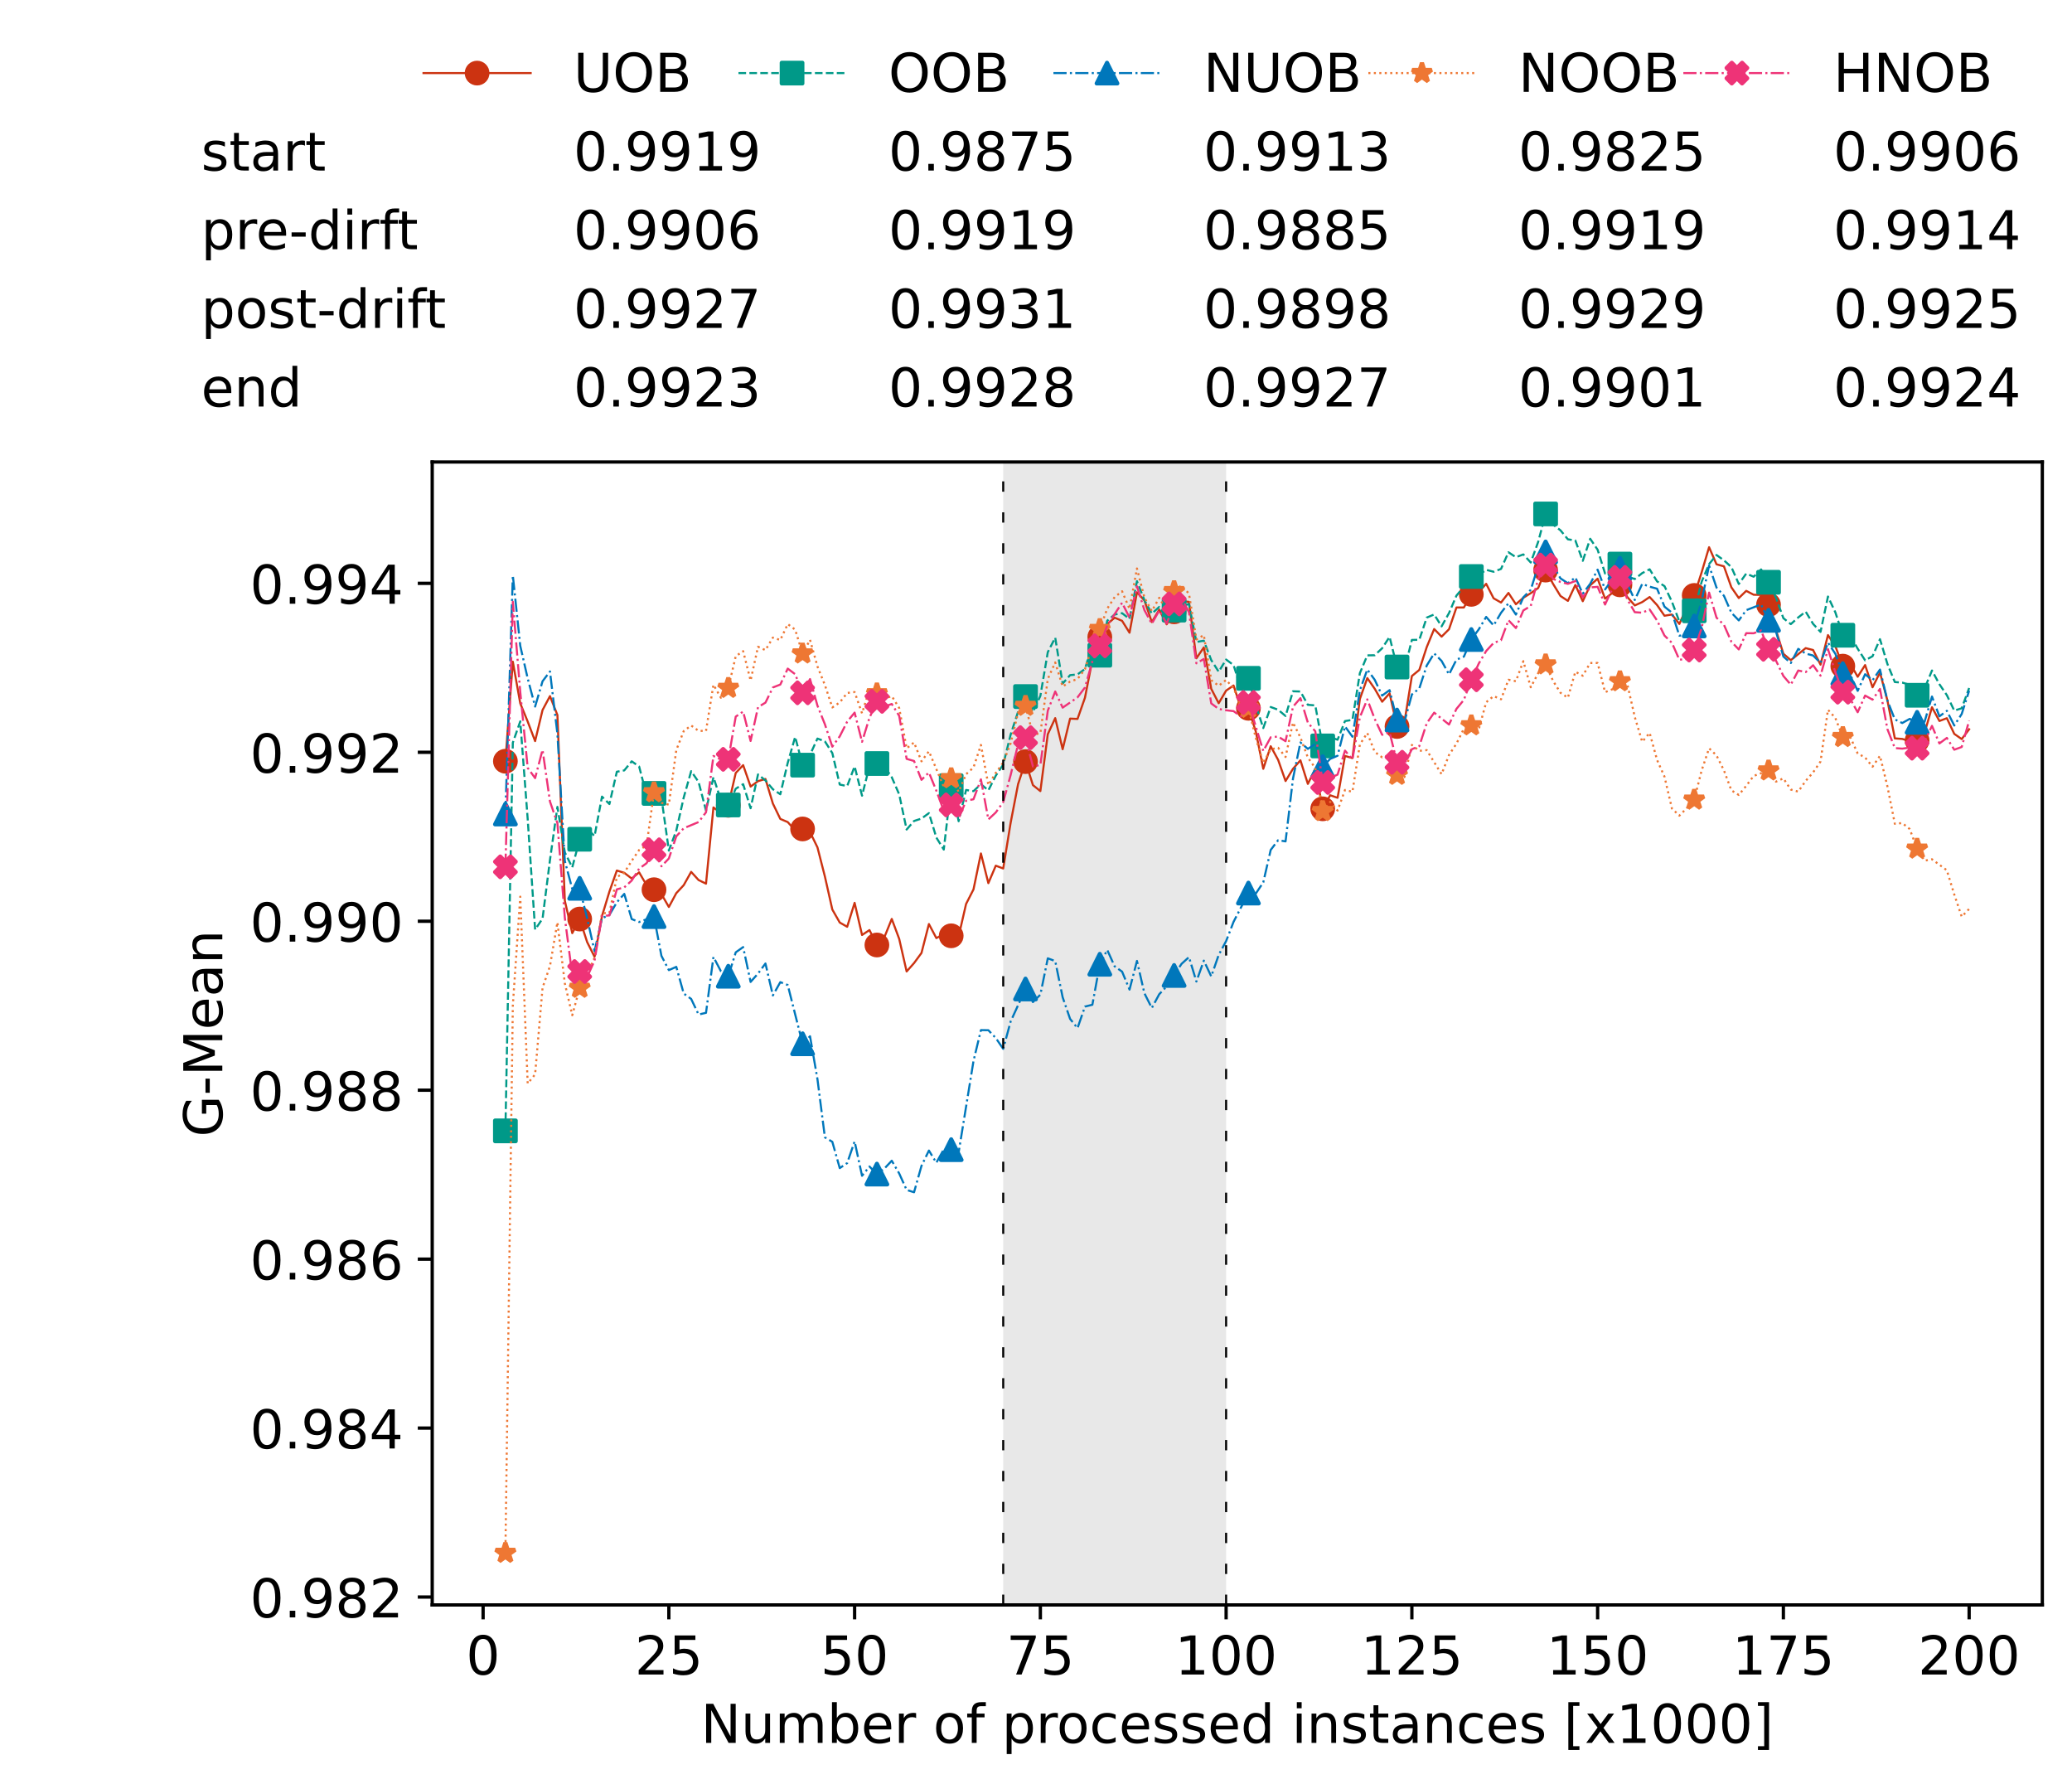 <?xml version="1.0" encoding="utf-8" standalone="no"?>
<!DOCTYPE svg PUBLIC "-//W3C//DTD SVG 1.1//EN"
  "http://www.w3.org/Graphics/SVG/1.1/DTD/svg11.dtd">
<!-- Created with matplotlib (https://matplotlib.org/) -->
<svg height="432.615pt" version="1.1" viewBox="0 0 502.65 432.615" width="502.65pt" xmlns="http://www.w3.org/2000/svg" xmlns:xlink="http://www.w3.org/1999/xlink">
 <defs>
  <style type="text/css">*{stroke-linecap:butt;stroke-linejoin:round;}</style>
 </defs>
 <g id="figure_1">
  <g id="patch_1">
   <path d="M 0 432.615 
L 502.65 432.615 
L 502.65 0 
L 0 0 
z
" style="fill:#ffffff;"/>
  </g>
  <g id="axes_1">
   <g id="patch_2">
    <path d="M 104.85 389.252 
L 495.45 389.252 
L 495.45 112.052 
L 104.85 112.052 
z
" style="fill:#ffffff;"/>
   </g>
   <g id="patch_3">
    <path clip-path="url(#pad3e003625)" d="M 297.446 389.252 
L 297.446 112.052 
L 243.372 112.052 
L 243.372 389.252 
z
" style="fill:#d3d3d3;opacity:0.5;"/>
   </g>
   <g id="matplotlib.axis_1">
    <g id="xtick_1">
     <g id="line2d_1">
      <defs>
       <path d="M 0 0 
L 0 3.5 
" id="m50064c7a48" style="stroke:#000000;stroke-width:0.8;"/>
      </defs>
      <g>
       <use style="stroke:#000000;stroke-width:0.8;" x="117.197" xlink:href="#m50064c7a48" y="389.252"/>
      </g>
     </g>
     <g id="text_1">
      <!-- 0 -->
      <g transform="translate(113.061 406.13)scale(0.13 -0.13)">
       <defs>
        <path d="M 31.781 66.406 
Q 24.172 66.406 20.328 58.906 
Q 16.5 51.422 16.5 36.375 
Q 16.5 21.391 20.328 13.891 
Q 24.172 6.391 31.781 6.391 
Q 39.453 6.391 43.281 13.891 
Q 47.125 21.391 47.125 36.375 
Q 47.125 51.422 43.281 58.906 
Q 39.453 66.406 31.781 66.406 
z
M 31.781 74.219 
Q 44.047 74.219 50.516 64.516 
Q 56.984 54.828 56.984 36.375 
Q 56.984 17.969 50.516 8.266 
Q 44.047 -1.422 31.781 -1.422 
Q 19.531 -1.422 13.062 8.266 
Q 6.594 17.969 6.594 36.375 
Q 6.594 54.828 13.062 64.516 
Q 19.531 74.219 31.781 74.219 
z
" id="DejaVuSans-48"/>
       </defs>
       <use xlink:href="#DejaVuSans-48"/>
      </g>
     </g>
    </g>
    <g id="xtick_2">
     <g id="line2d_2">
      <g>
       <use style="stroke:#000000;stroke-width:0.8;" x="162.259" xlink:href="#m50064c7a48" y="389.252"/>
      </g>
     </g>
     <g id="text_2">
      <!-- 25 -->
      <g transform="translate(153.988 406.13)scale(0.13 -0.13)">
       <defs>
        <path d="M 19.188 8.297 
L 53.609 8.297 
L 53.609 0 
L 7.328 0 
L 7.328 8.297 
Q 12.938 14.109 22.625 23.891 
Q 32.328 33.688 34.812 36.531 
Q 39.547 41.844 41.422 45.531 
Q 43.312 49.219 43.312 52.781 
Q 43.312 58.594 39.234 62.25 
Q 35.156 65.922 28.609 65.922 
Q 23.969 65.922 18.812 64.312 
Q 13.672 62.703 7.812 59.422 
L 7.812 69.391 
Q 13.766 71.781 18.938 73 
Q 24.125 74.219 28.422 74.219 
Q 39.75 74.219 46.484 68.547 
Q 53.219 62.891 53.219 53.422 
Q 53.219 48.922 51.531 44.891 
Q 49.859 40.875 45.406 35.406 
Q 44.188 33.984 37.641 27.219 
Q 31.109 20.453 19.188 8.297 
z
" id="DejaVuSans-50"/>
        <path d="M 10.797 72.906 
L 49.516 72.906 
L 49.516 64.594 
L 19.828 64.594 
L 19.828 46.734 
Q 21.969 47.469 24.109 47.828 
Q 26.266 48.188 28.422 48.188 
Q 40.625 48.188 47.75 41.5 
Q 54.891 34.812 54.891 23.391 
Q 54.891 11.625 47.562 5.094 
Q 40.234 -1.422 26.906 -1.422 
Q 22.312 -1.422 17.547 -0.641 
Q 12.797 0.141 7.719 1.703 
L 7.719 11.625 
Q 12.109 9.234 16.797 8.062 
Q 21.484 6.891 26.703 6.891 
Q 35.156 6.891 40.078 11.328 
Q 45.016 15.766 45.016 23.391 
Q 45.016 31 40.078 35.438 
Q 35.156 39.891 26.703 39.891 
Q 22.75 39.891 18.812 39.016 
Q 14.891 38.141 10.797 36.281 
z
" id="DejaVuSans-53"/>
       </defs>
       <use xlink:href="#DejaVuSans-50"/>
       <use x="63.623" xlink:href="#DejaVuSans-53"/>
      </g>
     </g>
    </g>
    <g id="xtick_3">
     <g id="line2d_3">
      <g>
       <use style="stroke:#000000;stroke-width:0.8;" x="207.322" xlink:href="#m50064c7a48" y="389.252"/>
      </g>
     </g>
     <g id="text_3">
      <!-- 50 -->
      <g transform="translate(199.05 406.13)scale(0.13 -0.13)">
       <use xlink:href="#DejaVuSans-53"/>
       <use x="63.623" xlink:href="#DejaVuSans-48"/>
      </g>
     </g>
    </g>
    <g id="xtick_4">
     <g id="line2d_4">
      <g>
       <use style="stroke:#000000;stroke-width:0.8;" x="252.384" xlink:href="#m50064c7a48" y="389.252"/>
      </g>
     </g>
     <g id="text_4">
      <!-- 75 -->
      <g transform="translate(244.113 406.13)scale(0.13 -0.13)">
       <defs>
        <path d="M 8.203 72.906 
L 55.078 72.906 
L 55.078 68.703 
L 28.609 0 
L 18.312 0 
L 43.219 64.594 
L 8.203 64.594 
z
" id="DejaVuSans-55"/>
       </defs>
       <use xlink:href="#DejaVuSans-55"/>
       <use x="63.623" xlink:href="#DejaVuSans-53"/>
      </g>
     </g>
    </g>
    <g id="xtick_5">
     <g id="line2d_5">
      <g>
       <use style="stroke:#000000;stroke-width:0.8;" x="297.446" xlink:href="#m50064c7a48" y="389.252"/>
      </g>
     </g>
     <g id="text_5">
      <!-- 100 -->
      <g transform="translate(285.039 406.13)scale(0.13 -0.13)">
       <defs>
        <path d="M 12.406 8.297 
L 28.516 8.297 
L 28.516 63.922 
L 10.984 60.406 
L 10.984 69.391 
L 28.422 72.906 
L 38.281 72.906 
L 38.281 8.297 
L 54.391 8.297 
L 54.391 0 
L 12.406 0 
z
" id="DejaVuSans-49"/>
       </defs>
       <use xlink:href="#DejaVuSans-49"/>
       <use x="63.623" xlink:href="#DejaVuSans-48"/>
       <use x="127.246" xlink:href="#DejaVuSans-48"/>
      </g>
     </g>
    </g>
    <g id="xtick_6">
     <g id="line2d_6">
      <g>
       <use style="stroke:#000000;stroke-width:0.8;" x="342.509" xlink:href="#m50064c7a48" y="389.252"/>
      </g>
     </g>
     <g id="text_6">
      <!-- 125 -->
      <g transform="translate(330.102 406.13)scale(0.13 -0.13)">
       <use xlink:href="#DejaVuSans-49"/>
       <use x="63.623" xlink:href="#DejaVuSans-50"/>
       <use x="127.246" xlink:href="#DejaVuSans-53"/>
      </g>
     </g>
    </g>
    <g id="xtick_7">
     <g id="line2d_7">
      <g>
       <use style="stroke:#000000;stroke-width:0.8;" x="387.571" xlink:href="#m50064c7a48" y="389.252"/>
      </g>
     </g>
     <g id="text_7">
      <!-- 150 -->
      <g transform="translate(375.164 406.13)scale(0.13 -0.13)">
       <use xlink:href="#DejaVuSans-49"/>
       <use x="63.623" xlink:href="#DejaVuSans-53"/>
       <use x="127.246" xlink:href="#DejaVuSans-48"/>
      </g>
     </g>
    </g>
    <g id="xtick_8">
     <g id="line2d_8">
      <g>
       <use style="stroke:#000000;stroke-width:0.8;" x="432.633" xlink:href="#m50064c7a48" y="389.252"/>
      </g>
     </g>
     <g id="text_8">
      <!-- 175 -->
      <g transform="translate(420.226 406.13)scale(0.13 -0.13)">
       <use xlink:href="#DejaVuSans-49"/>
       <use x="63.623" xlink:href="#DejaVuSans-55"/>
       <use x="127.246" xlink:href="#DejaVuSans-53"/>
      </g>
     </g>
    </g>
    <g id="xtick_9">
     <g id="line2d_9">
      <g>
       <use style="stroke:#000000;stroke-width:0.8;" x="477.695" xlink:href="#m50064c7a48" y="389.252"/>
      </g>
     </g>
     <g id="text_9">
      <!-- 200 -->
      <g transform="translate(465.289 406.13)scale(0.13 -0.13)">
       <use xlink:href="#DejaVuSans-50"/>
       <use x="63.623" xlink:href="#DejaVuSans-48"/>
       <use x="127.246" xlink:href="#DejaVuSans-48"/>
      </g>
     </g>
    </g>
    <g id="text_10">
     <!-- Number of processed instances [x1000] -->
     <g transform="translate(170.025 422.711)scale(0.13 -0.13)">
      <defs>
       <path d="M 9.812 72.906 
L 23.094 72.906 
L 55.422 11.922 
L 55.422 72.906 
L 64.984 72.906 
L 64.984 0 
L 51.703 0 
L 19.391 60.984 
L 19.391 0 
L 9.812 0 
z
" id="DejaVuSans-78"/>
       <path d="M 8.5 21.578 
L 8.5 54.688 
L 17.484 54.688 
L 17.484 21.922 
Q 17.484 14.156 20.5 10.266 
Q 23.531 6.391 29.594 6.391 
Q 36.859 6.391 41.078 11.031 
Q 45.312 15.672 45.312 23.688 
L 45.312 54.688 
L 54.297 54.688 
L 54.297 0 
L 45.312 0 
L 45.312 8.406 
Q 42.047 3.422 37.719 1 
Q 33.406 -1.422 27.688 -1.422 
Q 18.266 -1.422 13.375 4.438 
Q 8.5 10.297 8.5 21.578 
z
M 31.109 56 
z
" id="DejaVuSans-117"/>
       <path d="M 52 44.188 
Q 55.375 50.25 60.062 53.125 
Q 64.75 56 71.094 56 
Q 79.641 56 84.281 50.016 
Q 88.922 44.047 88.922 33.016 
L 88.922 0 
L 79.891 0 
L 79.891 32.719 
Q 79.891 40.578 77.094 44.375 
Q 74.312 48.188 68.609 48.188 
Q 61.625 48.188 57.562 43.547 
Q 53.516 38.922 53.516 30.906 
L 53.516 0 
L 44.484 0 
L 44.484 32.719 
Q 44.484 40.625 41.703 44.406 
Q 38.922 48.188 33.109 48.188 
Q 26.219 48.188 22.156 43.531 
Q 18.109 38.875 18.109 30.906 
L 18.109 0 
L 9.078 0 
L 9.078 54.688 
L 18.109 54.688 
L 18.109 46.188 
Q 21.188 51.219 25.484 53.609 
Q 29.781 56 35.688 56 
Q 41.656 56 45.828 52.969 
Q 50 49.953 52 44.188 
z
" id="DejaVuSans-109"/>
       <path d="M 48.688 27.297 
Q 48.688 37.203 44.609 42.844 
Q 40.531 48.484 33.406 48.484 
Q 26.266 48.484 22.188 42.844 
Q 18.109 37.203 18.109 27.297 
Q 18.109 17.391 22.188 11.75 
Q 26.266 6.109 33.406 6.109 
Q 40.531 6.109 44.609 11.75 
Q 48.688 17.391 48.688 27.297 
z
M 18.109 46.391 
Q 20.953 51.266 25.266 53.625 
Q 29.594 56 35.594 56 
Q 45.562 56 51.781 48.094 
Q 58.016 40.188 58.016 27.297 
Q 58.016 14.406 51.781 6.484 
Q 45.562 -1.422 35.594 -1.422 
Q 29.594 -1.422 25.266 0.953 
Q 20.953 3.328 18.109 8.203 
L 18.109 0 
L 9.078 0 
L 9.078 75.984 
L 18.109 75.984 
z
" id="DejaVuSans-98"/>
       <path d="M 56.203 29.594 
L 56.203 25.203 
L 14.891 25.203 
Q 15.484 15.922 20.484 11.062 
Q 25.484 6.203 34.422 6.203 
Q 39.594 6.203 44.453 7.469 
Q 49.312 8.734 54.109 11.281 
L 54.109 2.781 
Q 49.266 0.734 44.188 -0.344 
Q 39.109 -1.422 33.891 -1.422 
Q 20.797 -1.422 13.156 6.188 
Q 5.516 13.812 5.516 26.812 
Q 5.516 40.234 12.766 48.109 
Q 20.016 56 32.328 56 
Q 43.359 56 49.781 48.891 
Q 56.203 41.797 56.203 29.594 
z
M 47.219 32.234 
Q 47.125 39.594 43.094 43.984 
Q 39.062 48.391 32.422 48.391 
Q 24.906 48.391 20.391 44.141 
Q 15.875 39.891 15.188 32.172 
z
" id="DejaVuSans-101"/>
       <path d="M 41.109 46.297 
Q 39.594 47.172 37.812 47.578 
Q 36.031 48 33.891 48 
Q 26.266 48 22.188 43.047 
Q 18.109 38.094 18.109 28.812 
L 18.109 0 
L 9.078 0 
L 9.078 54.688 
L 18.109 54.688 
L 18.109 46.188 
Q 20.953 51.172 25.484 53.578 
Q 30.031 56 36.531 56 
Q 37.453 56 38.578 55.875 
Q 39.703 55.766 41.062 55.516 
z
" id="DejaVuSans-114"/>
       <path id="DejaVuSans-32"/>
       <path d="M 30.609 48.391 
Q 23.391 48.391 19.188 42.75 
Q 14.984 37.109 14.984 27.297 
Q 14.984 17.484 19.156 11.844 
Q 23.344 6.203 30.609 6.203 
Q 37.797 6.203 41.984 11.859 
Q 46.188 17.531 46.188 27.297 
Q 46.188 37.016 41.984 42.703 
Q 37.797 48.391 30.609 48.391 
z
M 30.609 56 
Q 42.328 56 49.016 48.375 
Q 55.719 40.766 55.719 27.297 
Q 55.719 13.875 49.016 6.219 
Q 42.328 -1.422 30.609 -1.422 
Q 18.844 -1.422 12.172 6.219 
Q 5.516 13.875 5.516 27.297 
Q 5.516 40.766 12.172 48.375 
Q 18.844 56 30.609 56 
z
" id="DejaVuSans-111"/>
       <path d="M 37.109 75.984 
L 37.109 68.5 
L 28.516 68.5 
Q 23.688 68.5 21.797 66.547 
Q 19.922 64.594 19.922 59.516 
L 19.922 54.688 
L 34.719 54.688 
L 34.719 47.703 
L 19.922 47.703 
L 19.922 0 
L 10.891 0 
L 10.891 47.703 
L 2.297 47.703 
L 2.297 54.688 
L 10.891 54.688 
L 10.891 58.5 
Q 10.891 67.625 15.141 71.797 
Q 19.391 75.984 28.609 75.984 
z
" id="DejaVuSans-102"/>
       <path d="M 18.109 8.203 
L 18.109 -20.797 
L 9.078 -20.797 
L 9.078 54.688 
L 18.109 54.688 
L 18.109 46.391 
Q 20.953 51.266 25.266 53.625 
Q 29.594 56 35.594 56 
Q 45.562 56 51.781 48.094 
Q 58.016 40.188 58.016 27.297 
Q 58.016 14.406 51.781 6.484 
Q 45.562 -1.422 35.594 -1.422 
Q 29.594 -1.422 25.266 0.953 
Q 20.953 3.328 18.109 8.203 
z
M 48.688 27.297 
Q 48.688 37.203 44.609 42.844 
Q 40.531 48.484 33.406 48.484 
Q 26.266 48.484 22.188 42.844 
Q 18.109 37.203 18.109 27.297 
Q 18.109 17.391 22.188 11.75 
Q 26.266 6.109 33.406 6.109 
Q 40.531 6.109 44.609 11.75 
Q 48.688 17.391 48.688 27.297 
z
" id="DejaVuSans-112"/>
       <path d="M 48.781 52.594 
L 48.781 44.188 
Q 44.969 46.297 41.141 47.344 
Q 37.312 48.391 33.406 48.391 
Q 24.656 48.391 19.812 42.844 
Q 14.984 37.312 14.984 27.297 
Q 14.984 17.281 19.812 11.734 
Q 24.656 6.203 33.406 6.203 
Q 37.312 6.203 41.141 7.25 
Q 44.969 8.297 48.781 10.406 
L 48.781 2.094 
Q 45.016 0.344 40.984 -0.531 
Q 36.969 -1.422 32.422 -1.422 
Q 20.062 -1.422 12.781 6.344 
Q 5.516 14.109 5.516 27.297 
Q 5.516 40.672 12.859 48.328 
Q 20.219 56 33.016 56 
Q 37.156 56 41.109 55.141 
Q 45.062 54.297 48.781 52.594 
z
" id="DejaVuSans-99"/>
       <path d="M 44.281 53.078 
L 44.281 44.578 
Q 40.484 46.531 36.375 47.5 
Q 32.281 48.484 27.875 48.484 
Q 21.188 48.484 17.844 46.438 
Q 14.5 44.391 14.5 40.281 
Q 14.5 37.156 16.891 35.375 
Q 19.281 33.594 26.516 31.984 
L 29.594 31.297 
Q 39.156 29.25 43.188 25.516 
Q 47.219 21.781 47.219 15.094 
Q 47.219 7.469 41.188 3.016 
Q 35.156 -1.422 24.609 -1.422 
Q 20.219 -1.422 15.453 -0.562 
Q 10.688 0.297 5.422 2 
L 5.422 11.281 
Q 10.406 8.688 15.234 7.391 
Q 20.062 6.109 24.812 6.109 
Q 31.156 6.109 34.562 8.281 
Q 37.984 10.453 37.984 14.406 
Q 37.984 18.062 35.516 20.016 
Q 33.062 21.969 24.703 23.781 
L 21.578 24.516 
Q 13.234 26.266 9.516 29.906 
Q 5.812 33.547 5.812 39.891 
Q 5.812 47.609 11.281 51.797 
Q 16.75 56 26.812 56 
Q 31.781 56 36.172 55.266 
Q 40.578 54.547 44.281 53.078 
z
" id="DejaVuSans-115"/>
       <path d="M 45.406 46.391 
L 45.406 75.984 
L 54.391 75.984 
L 54.391 0 
L 45.406 0 
L 45.406 8.203 
Q 42.578 3.328 38.25 0.953 
Q 33.938 -1.422 27.875 -1.422 
Q 17.969 -1.422 11.734 6.484 
Q 5.516 14.406 5.516 27.297 
Q 5.516 40.188 11.734 48.094 
Q 17.969 56 27.875 56 
Q 33.938 56 38.25 53.625 
Q 42.578 51.266 45.406 46.391 
z
M 14.797 27.297 
Q 14.797 17.391 18.875 11.75 
Q 22.953 6.109 30.078 6.109 
Q 37.203 6.109 41.297 11.75 
Q 45.406 17.391 45.406 27.297 
Q 45.406 37.203 41.297 42.844 
Q 37.203 48.484 30.078 48.484 
Q 22.953 48.484 18.875 42.844 
Q 14.797 37.203 14.797 27.297 
z
" id="DejaVuSans-100"/>
       <path d="M 9.422 54.688 
L 18.406 54.688 
L 18.406 0 
L 9.422 0 
z
M 9.422 75.984 
L 18.406 75.984 
L 18.406 64.594 
L 9.422 64.594 
z
" id="DejaVuSans-105"/>
       <path d="M 54.891 33.016 
L 54.891 0 
L 45.906 0 
L 45.906 32.719 
Q 45.906 40.484 42.875 44.328 
Q 39.844 48.188 33.797 48.188 
Q 26.516 48.188 22.312 43.547 
Q 18.109 38.922 18.109 30.906 
L 18.109 0 
L 9.078 0 
L 9.078 54.688 
L 18.109 54.688 
L 18.109 46.188 
Q 21.344 51.125 25.703 53.562 
Q 30.078 56 35.797 56 
Q 45.219 56 50.047 50.172 
Q 54.891 44.344 54.891 33.016 
z
" id="DejaVuSans-110"/>
       <path d="M 18.312 70.219 
L 18.312 54.688 
L 36.812 54.688 
L 36.812 47.703 
L 18.312 47.703 
L 18.312 18.016 
Q 18.312 11.328 20.141 9.422 
Q 21.969 7.516 27.594 7.516 
L 36.812 7.516 
L 36.812 0 
L 27.594 0 
Q 17.188 0 13.234 3.875 
Q 9.281 7.766 9.281 18.016 
L 9.281 47.703 
L 2.688 47.703 
L 2.688 54.688 
L 9.281 54.688 
L 9.281 70.219 
z
" id="DejaVuSans-116"/>
       <path d="M 34.281 27.484 
Q 23.391 27.484 19.188 25 
Q 14.984 22.516 14.984 16.5 
Q 14.984 11.719 18.141 8.906 
Q 21.297 6.109 26.703 6.109 
Q 34.188 6.109 38.703 11.406 
Q 43.219 16.703 43.219 25.484 
L 43.219 27.484 
z
M 52.203 31.203 
L 52.203 0 
L 43.219 0 
L 43.219 8.297 
Q 40.141 3.328 35.547 0.953 
Q 30.953 -1.422 24.312 -1.422 
Q 15.922 -1.422 10.953 3.297 
Q 6 8.016 6 15.922 
Q 6 25.141 12.172 29.828 
Q 18.359 34.516 30.609 34.516 
L 43.219 34.516 
L 43.219 35.406 
Q 43.219 41.609 39.141 45 
Q 35.062 48.391 27.688 48.391 
Q 23 48.391 18.547 47.266 
Q 14.109 46.141 10.016 43.891 
L 10.016 52.203 
Q 14.938 54.109 19.578 55.047 
Q 24.219 56 28.609 56 
Q 40.484 56 46.344 49.844 
Q 52.203 43.703 52.203 31.203 
z
" id="DejaVuSans-97"/>
       <path d="M 8.594 75.984 
L 29.297 75.984 
L 29.297 69 
L 17.578 69 
L 17.578 -6.203 
L 29.297 -6.203 
L 29.297 -13.188 
L 8.594 -13.188 
z
" id="DejaVuSans-91"/>
       <path d="M 54.891 54.688 
L 35.109 28.078 
L 55.906 0 
L 45.312 0 
L 29.391 21.484 
L 13.484 0 
L 2.875 0 
L 24.125 28.609 
L 4.688 54.688 
L 15.281 54.688 
L 29.781 35.203 
L 44.281 54.688 
z
" id="DejaVuSans-120"/>
       <path d="M 30.422 75.984 
L 30.422 -13.188 
L 9.719 -13.188 
L 9.719 -6.203 
L 21.391 -6.203 
L 21.391 69 
L 9.719 69 
L 9.719 75.984 
z
" id="DejaVuSans-93"/>
      </defs>
      <use xlink:href="#DejaVuSans-78"/>
      <use x="74.805" xlink:href="#DejaVuSans-117"/>
      <use x="138.184" xlink:href="#DejaVuSans-109"/>
      <use x="235.596" xlink:href="#DejaVuSans-98"/>
      <use x="299.072" xlink:href="#DejaVuSans-101"/>
      <use x="360.596" xlink:href="#DejaVuSans-114"/>
      <use x="401.709" xlink:href="#DejaVuSans-32"/>
      <use x="433.496" xlink:href="#DejaVuSans-111"/>
      <use x="494.678" xlink:href="#DejaVuSans-102"/>
      <use x="529.883" xlink:href="#DejaVuSans-32"/>
      <use x="561.67" xlink:href="#DejaVuSans-112"/>
      <use x="625.146" xlink:href="#DejaVuSans-114"/>
      <use x="664.01" xlink:href="#DejaVuSans-111"/>
      <use x="725.191" xlink:href="#DejaVuSans-99"/>
      <use x="780.172" xlink:href="#DejaVuSans-101"/>
      <use x="841.695" xlink:href="#DejaVuSans-115"/>
      <use x="893.795" xlink:href="#DejaVuSans-115"/>
      <use x="945.895" xlink:href="#DejaVuSans-101"/>
      <use x="1007.418" xlink:href="#DejaVuSans-100"/>
      <use x="1070.895" xlink:href="#DejaVuSans-32"/>
      <use x="1102.682" xlink:href="#DejaVuSans-105"/>
      <use x="1130.465" xlink:href="#DejaVuSans-110"/>
      <use x="1193.844" xlink:href="#DejaVuSans-115"/>
      <use x="1245.943" xlink:href="#DejaVuSans-116"/>
      <use x="1285.152" xlink:href="#DejaVuSans-97"/>
      <use x="1346.432" xlink:href="#DejaVuSans-110"/>
      <use x="1409.811" xlink:href="#DejaVuSans-99"/>
      <use x="1464.791" xlink:href="#DejaVuSans-101"/>
      <use x="1526.314" xlink:href="#DejaVuSans-115"/>
      <use x="1578.414" xlink:href="#DejaVuSans-32"/>
      <use x="1610.201" xlink:href="#DejaVuSans-91"/>
      <use x="1649.215" xlink:href="#DejaVuSans-120"/>
      <use x="1708.395" xlink:href="#DejaVuSans-49"/>
      <use x="1772.018" xlink:href="#DejaVuSans-48"/>
      <use x="1835.641" xlink:href="#DejaVuSans-48"/>
      <use x="1899.264" xlink:href="#DejaVuSans-48"/>
      <use x="1962.887" xlink:href="#DejaVuSans-93"/>
     </g>
    </g>
   </g>
   <g id="matplotlib.axis_2">
    <g id="ytick_1">
     <g id="line2d_10">
      <defs>
       <path d="M 0 0 
L -3.5 0 
" id="m3467d12bc3" style="stroke:#000000;stroke-width:0.8;"/>
      </defs>
      <g>
       <use style="stroke:#000000;stroke-width:0.8;" x="104.85" xlink:href="#m3467d12bc3" y="387.336"/>
      </g>
     </g>
     <g id="text_11">
      <!-- 0.982 -->
      <g transform="translate(60.633 392.275)scale(0.13 -0.13)">
       <defs>
        <path d="M 10.688 12.406 
L 21 12.406 
L 21 0 
L 10.688 0 
z
" id="DejaVuSans-46"/>
        <path d="M 10.984 1.516 
L 10.984 10.5 
Q 14.703 8.734 18.5 7.812 
Q 22.312 6.891 25.984 6.891 
Q 35.75 6.891 40.891 13.453 
Q 46.047 20.016 46.781 33.406 
Q 43.953 29.203 39.594 26.953 
Q 35.25 24.703 29.984 24.703 
Q 19.047 24.703 12.672 31.312 
Q 6.297 37.938 6.297 49.422 
Q 6.297 60.641 12.938 67.422 
Q 19.578 74.219 30.609 74.219 
Q 43.266 74.219 49.922 64.516 
Q 56.594 54.828 56.594 36.375 
Q 56.594 19.141 48.406 8.859 
Q 40.234 -1.422 26.422 -1.422 
Q 22.703 -1.422 18.891 -0.688 
Q 15.094 0.047 10.984 1.516 
z
M 30.609 32.422 
Q 37.25 32.422 41.125 36.953 
Q 45.016 41.5 45.016 49.422 
Q 45.016 57.281 41.125 61.844 
Q 37.25 66.406 30.609 66.406 
Q 23.969 66.406 20.094 61.844 
Q 16.219 57.281 16.219 49.422 
Q 16.219 41.5 20.094 36.953 
Q 23.969 32.422 30.609 32.422 
z
" id="DejaVuSans-57"/>
        <path d="M 31.781 34.625 
Q 24.75 34.625 20.719 30.859 
Q 16.703 27.094 16.703 20.516 
Q 16.703 13.922 20.719 10.156 
Q 24.75 6.391 31.781 6.391 
Q 38.812 6.391 42.859 10.172 
Q 46.922 13.969 46.922 20.516 
Q 46.922 27.094 42.891 30.859 
Q 38.875 34.625 31.781 34.625 
z
M 21.922 38.812 
Q 15.578 40.375 12.031 44.719 
Q 8.5 49.078 8.5 55.328 
Q 8.5 64.062 14.719 69.141 
Q 20.953 74.219 31.781 74.219 
Q 42.672 74.219 48.875 69.141 
Q 55.078 64.062 55.078 55.328 
Q 55.078 49.078 51.531 44.719 
Q 48 40.375 41.703 38.812 
Q 48.828 37.156 52.797 32.312 
Q 56.781 27.484 56.781 20.516 
Q 56.781 9.906 50.312 4.234 
Q 43.844 -1.422 31.781 -1.422 
Q 19.734 -1.422 13.25 4.234 
Q 6.781 9.906 6.781 20.516 
Q 6.781 27.484 10.781 32.312 
Q 14.797 37.156 21.922 38.812 
z
M 18.312 54.391 
Q 18.312 48.734 21.844 45.562 
Q 25.391 42.391 31.781 42.391 
Q 38.141 42.391 41.719 45.562 
Q 45.312 48.734 45.312 54.391 
Q 45.312 60.062 41.719 63.234 
Q 38.141 66.406 31.781 66.406 
Q 25.391 66.406 21.844 63.234 
Q 18.312 60.062 18.312 54.391 
z
" id="DejaVuSans-56"/>
       </defs>
       <use xlink:href="#DejaVuSans-48"/>
       <use x="63.623" xlink:href="#DejaVuSans-46"/>
       <use x="95.41" xlink:href="#DejaVuSans-57"/>
       <use x="159.033" xlink:href="#DejaVuSans-56"/>
       <use x="222.656" xlink:href="#DejaVuSans-50"/>
      </g>
     </g>
    </g>
    <g id="ytick_2">
     <g id="line2d_11">
      <g>
       <use style="stroke:#000000;stroke-width:0.8;" x="104.85" xlink:href="#m3467d12bc3" y="346.361"/>
      </g>
     </g>
     <g id="text_12">
      <!-- 0.984 -->
      <g transform="translate(60.633 351.299)scale(0.13 -0.13)">
       <defs>
        <path d="M 37.797 64.312 
L 12.891 25.391 
L 37.797 25.391 
z
M 35.203 72.906 
L 47.609 72.906 
L 47.609 25.391 
L 58.016 25.391 
L 58.016 17.188 
L 47.609 17.188 
L 47.609 0 
L 37.797 0 
L 37.797 17.188 
L 4.891 17.188 
L 4.891 26.703 
z
" id="DejaVuSans-52"/>
       </defs>
       <use xlink:href="#DejaVuSans-48"/>
       <use x="63.623" xlink:href="#DejaVuSans-46"/>
       <use x="95.41" xlink:href="#DejaVuSans-57"/>
       <use x="159.033" xlink:href="#DejaVuSans-56"/>
       <use x="222.656" xlink:href="#DejaVuSans-52"/>
      </g>
     </g>
    </g>
    <g id="ytick_3">
     <g id="line2d_12">
      <g>
       <use style="stroke:#000000;stroke-width:0.8;" x="104.85" xlink:href="#m3467d12bc3" y="305.385"/>
      </g>
     </g>
     <g id="text_13">
      <!-- 0.986 -->
      <g transform="translate(60.633 310.324)scale(0.13 -0.13)">
       <defs>
        <path d="M 33.016 40.375 
Q 26.375 40.375 22.484 35.828 
Q 18.609 31.297 18.609 23.391 
Q 18.609 15.531 22.484 10.953 
Q 26.375 6.391 33.016 6.391 
Q 39.656 6.391 43.531 10.953 
Q 47.406 15.531 47.406 23.391 
Q 47.406 31.297 43.531 35.828 
Q 39.656 40.375 33.016 40.375 
z
M 52.594 71.297 
L 52.594 62.312 
Q 48.875 64.062 45.094 64.984 
Q 41.312 65.922 37.594 65.922 
Q 27.828 65.922 22.672 59.328 
Q 17.531 52.734 16.797 39.406 
Q 19.672 43.656 24.016 45.922 
Q 28.375 48.188 33.594 48.188 
Q 44.578 48.188 50.953 41.516 
Q 57.328 34.859 57.328 23.391 
Q 57.328 12.156 50.688 5.359 
Q 44.047 -1.422 33.016 -1.422 
Q 20.359 -1.422 13.672 8.266 
Q 6.984 17.969 6.984 36.375 
Q 6.984 53.656 15.188 63.938 
Q 23.391 74.219 37.203 74.219 
Q 40.922 74.219 44.703 73.484 
Q 48.484 72.75 52.594 71.297 
z
" id="DejaVuSans-54"/>
       </defs>
       <use xlink:href="#DejaVuSans-48"/>
       <use x="63.623" xlink:href="#DejaVuSans-46"/>
       <use x="95.41" xlink:href="#DejaVuSans-57"/>
       <use x="159.033" xlink:href="#DejaVuSans-56"/>
       <use x="222.656" xlink:href="#DejaVuSans-54"/>
      </g>
     </g>
    </g>
    <g id="ytick_4">
     <g id="line2d_13">
      <g>
       <use style="stroke:#000000;stroke-width:0.8;" x="104.85" xlink:href="#m3467d12bc3" y="264.41"/>
      </g>
     </g>
     <g id="text_14">
      <!-- 0.988 -->
      <g transform="translate(60.633 269.349)scale(0.13 -0.13)">
       <use xlink:href="#DejaVuSans-48"/>
       <use x="63.623" xlink:href="#DejaVuSans-46"/>
       <use x="95.41" xlink:href="#DejaVuSans-57"/>
       <use x="159.033" xlink:href="#DejaVuSans-56"/>
       <use x="222.656" xlink:href="#DejaVuSans-56"/>
      </g>
     </g>
    </g>
    <g id="ytick_5">
     <g id="line2d_14">
      <g>
       <use style="stroke:#000000;stroke-width:0.8;" x="104.85" xlink:href="#m3467d12bc3" y="223.434"/>
      </g>
     </g>
     <g id="text_15">
      <!-- 0.990 -->
      <g transform="translate(60.633 228.373)scale(0.13 -0.13)">
       <use xlink:href="#DejaVuSans-48"/>
       <use x="63.623" xlink:href="#DejaVuSans-46"/>
       <use x="95.41" xlink:href="#DejaVuSans-57"/>
       <use x="159.033" xlink:href="#DejaVuSans-57"/>
       <use x="222.656" xlink:href="#DejaVuSans-48"/>
      </g>
     </g>
    </g>
    <g id="ytick_6">
     <g id="line2d_15">
      <g>
       <use style="stroke:#000000;stroke-width:0.8;" x="104.85" xlink:href="#m3467d12bc3" y="182.459"/>
      </g>
     </g>
     <g id="text_16">
      <!-- 0.992 -->
      <g transform="translate(60.633 187.398)scale(0.13 -0.13)">
       <use xlink:href="#DejaVuSans-48"/>
       <use x="63.623" xlink:href="#DejaVuSans-46"/>
       <use x="95.41" xlink:href="#DejaVuSans-57"/>
       <use x="159.033" xlink:href="#DejaVuSans-57"/>
       <use x="222.656" xlink:href="#DejaVuSans-50"/>
      </g>
     </g>
    </g>
    <g id="ytick_7">
     <g id="line2d_16">
      <g>
       <use style="stroke:#000000;stroke-width:0.8;" x="104.85" xlink:href="#m3467d12bc3" y="141.483"/>
      </g>
     </g>
     <g id="text_17">
      <!-- 0.994 -->
      <g transform="translate(60.633 146.422)scale(0.13 -0.13)">
       <use xlink:href="#DejaVuSans-48"/>
       <use x="63.623" xlink:href="#DejaVuSans-46"/>
       <use x="95.41" xlink:href="#DejaVuSans-57"/>
       <use x="159.033" xlink:href="#DejaVuSans-57"/>
       <use x="222.656" xlink:href="#DejaVuSans-52"/>
      </g>
     </g>
    </g>
    <g id="text_18">
     <!-- G-Mean -->
     <g transform="translate(53.93 275.744)rotate(-90)scale(0.13 -0.13)">
      <defs>
       <path d="M 59.516 10.406 
L 59.516 29.984 
L 43.406 29.984 
L 43.406 38.094 
L 69.281 38.094 
L 69.281 6.781 
Q 63.578 2.734 56.688 0.656 
Q 49.812 -1.422 42 -1.422 
Q 24.906 -1.422 15.25 8.562 
Q 5.609 18.562 5.609 36.375 
Q 5.609 54.25 15.25 64.234 
Q 24.906 74.219 42 74.219 
Q 49.125 74.219 55.547 72.453 
Q 61.969 70.703 67.391 67.281 
L 67.391 56.781 
Q 61.922 61.422 55.766 63.766 
Q 49.609 66.109 42.828 66.109 
Q 29.438 66.109 22.719 58.641 
Q 16.016 51.172 16.016 36.375 
Q 16.016 21.625 22.719 14.156 
Q 29.438 6.688 42.828 6.688 
Q 48.047 6.688 52.141 7.594 
Q 56.25 8.5 59.516 10.406 
z
" id="DejaVuSans-71"/>
       <path d="M 4.891 31.391 
L 31.203 31.391 
L 31.203 23.391 
L 4.891 23.391 
z
" id="DejaVuSans-45"/>
       <path d="M 9.812 72.906 
L 24.516 72.906 
L 43.109 23.297 
L 61.812 72.906 
L 76.516 72.906 
L 76.516 0 
L 66.891 0 
L 66.891 64.016 
L 48.094 14.016 
L 38.188 14.016 
L 19.391 64.016 
L 19.391 0 
L 9.812 0 
z
" id="DejaVuSans-77"/>
      </defs>
      <use xlink:href="#DejaVuSans-71"/>
      <use x="77.49" xlink:href="#DejaVuSans-45"/>
      <use x="113.574" xlink:href="#DejaVuSans-77"/>
      <use x="199.854" xlink:href="#DejaVuSans-101"/>
      <use x="261.377" xlink:href="#DejaVuSans-97"/>
      <use x="322.656" xlink:href="#DejaVuSans-110"/>
     </g>
    </g>
   </g>
   <g id="line2d_17"/>
   <g id="line2d_18"/>
   <g id="line2d_19"/>
   <g id="line2d_20"/>
   <g id="line2d_21"/>
   <g id="line2d_22">
    <path clip-path="url(#pad3e003625)" d="M 122.605 184.625 
L 124.407 160.482 
L 126.21 170.592 
L 128.012 175 
L 129.815 179.741 
L 131.617 172.212 
L 133.419 168.832 
L 135.222 173.419 
L 137.024 218.47 
L 138.827 226.319 
L 140.629 222.899 
L 142.432 228.475 
L 144.234 232.057 
L 146.037 222.191 
L 147.839 216.242 
L 149.642 211.135 
L 151.444 211.688 
L 153.247 213.078 
L 155.049 211.579 
L 156.852 214.673 
L 160.457 216.851 
L 162.259 219.974 
L 164.062 216.622 
L 165.864 214.682 
L 167.667 211.458 
L 169.469 213.442 
L 171.272 214.32 
L 173.074 195.83 
L 174.877 197.191 
L 176.679 195.312 
L 178.482 187.469 
L 180.284 185.572 
L 182.087 190.773 
L 183.889 189.456 
L 185.692 188.928 
L 187.494 194.89 
L 189.297 198.619 
L 191.099 199.383 
L 192.902 201.405 
L 194.704 201.048 
L 196.507 201.821 
L 198.309 205.517 
L 200.112 212.584 
L 201.914 220.59 
L 203.717 223.749 
L 205.519 224.773 
L 207.322 218.971 
L 209.124 226.766 
L 210.927 225.578 
L 212.729 229.193 
L 214.532 227.332 
L 216.334 222.876 
L 218.137 227.708 
L 219.939 235.614 
L 221.742 233.578 
L 223.544 231.126 
L 225.347 224.114 
L 227.149 227.52 
L 228.952 226.608 
L 230.754 226.966 
L 232.557 227.089 
L 234.359 219.251 
L 236.162 215.708 
L 237.964 206.993 
L 239.767 214.196 
L 241.569 209.96 
L 243.372 210.638 
L 245.174 199.546 
L 246.976 190.188 
L 248.779 184.717 
L 250.581 190.42 
L 252.384 191.868 
L 254.186 178.067 
L 255.989 174.171 
L 257.791 181.71 
L 259.594 174.289 
L 261.396 174.364 
L 263.199 169.229 
L 265.001 160.038 
L 266.804 154.491 
L 268.606 151.374 
L 270.409 149.812 
L 272.211 150.575 
L 274.014 153.453 
L 275.816 143.66 
L 277.619 145.616 
L 279.421 150.877 
L 281.224 147.863 
L 283.026 151.414 
L 284.829 148.388 
L 286.631 145.787 
L 288.434 145.976 
L 290.236 159.655 
L 292.039 157.024 
L 293.841 167.07 
L 295.644 170.557 
L 297.446 167.495 
L 299.249 166.255 
L 301.051 171.779 
L 302.854 171.787 
L 304.656 177.461 
L 306.459 186.46 
L 308.261 180.987 
L 310.064 184.298 
L 311.866 189.427 
L 313.669 186.458 
L 315.471 184.4 
L 317.274 190.118 
L 319.076 186.48 
L 320.879 196.163 
L 322.681 192.878 
L 324.484 193.49 
L 326.286 183.34 
L 328.089 183.865 
L 329.891 169.523 
L 331.694 164.459 
L 333.496 167.047 
L 335.299 170.193 
L 337.101 168.15 
L 338.904 176.194 
L 340.706 175.143 
L 342.509 163.962 
L 344.311 162.479 
L 346.114 156.942 
L 347.916 152.565 
L 349.719 154.407 
L 351.521 152.606 
L 353.324 147.337 
L 355.126 147.336 
L 356.928 144.152 
L 358.731 143.617 
L 360.533 141.595 
L 362.336 145.108 
L 364.138 146.137 
L 365.941 143.809 
L 367.743 146.548 
L 369.546 144.984 
L 371.348 143.866 
L 373.151 142.607 
L 374.953 138.266 
L 376.756 141.6 
L 378.558 144.549 
L 380.361 145.735 
L 382.163 141.881 
L 383.966 145.815 
L 385.768 141.954 
L 387.571 140.349 
L 389.373 145.192 
L 391.176 143.786 
L 392.978 141.846 
L 394.781 144.81 
L 396.583 146.838 
L 398.386 146.028 
L 400.188 144.8 
L 401.991 146.748 
L 403.793 149.337 
L 405.596 149.042 
L 407.398 151.334 
L 409.201 147.342 
L 411.003 144.41 
L 412.806 138.799 
L 414.608 132.717 
L 416.411 136.863 
L 418.213 137.355 
L 420.016 142.437 
L 421.818 145.05 
L 423.621 143.304 
L 425.423 144.245 
L 427.226 144.287 
L 429.028 146.665 
L 430.831 152.815 
L 432.633 158.563 
L 434.436 160.113 
L 438.041 157.194 
L 439.843 157.649 
L 441.646 161.202 
L 443.448 154.031 
L 445.251 156.748 
L 447.053 161.56 
L 448.856 160.949 
L 450.658 164.141 
L 452.461 161.303 
L 454.263 166.688 
L 456.066 163.114 
L 457.868 169.859 
L 459.671 179.084 
L 461.473 179.219 
L 463.276 179.739 
L 465.078 179.597 
L 466.881 177.749 
L 468.683 171.533 
L 470.485 174.863 
L 472.288 174.191 
L 474.09 177.992 
L 475.893 179.253 
L 477.695 176.876 
L 477.695 176.876 
" style="fill:none;stroke:#cc3311;stroke-linecap:square;stroke-width:0.5;"/>
    <defs>
     <path d="M 0 2.5 
C 0.663 2.5 1.299 2.237 1.768 1.768 
C 2.237 1.299 2.5 0.663 2.5 0 
C 2.5 -0.663 2.237 -1.299 1.768 -1.768 
C 1.299 -2.237 0.663 -2.5 0 -2.5 
C -0.663 -2.5 -1.299 -2.237 -1.768 -1.768 
C -2.237 -1.299 -2.5 -0.663 -2.5 0 
C -2.5 0.663 -2.237 1.299 -1.768 1.768 
C -1.299 2.237 -0.663 2.5 0 2.5 
z
" id="m3e978e9c37" style="stroke:#cc3311;"/>
    </defs>
    <g clip-path="url(#pad3e003625)">
     <use style="fill:#cc3311;stroke:#cc3311;" x="122.605" xlink:href="#m3e978e9c37" y="184.625"/>
     <use style="fill:#cc3311;stroke:#cc3311;" x="140.629" xlink:href="#m3e978e9c37" y="222.899"/>
     <use style="fill:#cc3311;stroke:#cc3311;" x="158.654" xlink:href="#m3e978e9c37" y="215.786"/>
     <use style="fill:#cc3311;stroke:#cc3311;" x="176.679" xlink:href="#m3e978e9c37" y="195.312"/>
     <use style="fill:#cc3311;stroke:#cc3311;" x="194.704" xlink:href="#m3e978e9c37" y="201.048"/>
     <use style="fill:#cc3311;stroke:#cc3311;" x="212.729" xlink:href="#m3e978e9c37" y="229.193"/>
     <use style="fill:#cc3311;stroke:#cc3311;" x="230.754" xlink:href="#m3e978e9c37" y="226.966"/>
     <use style="fill:#cc3311;stroke:#cc3311;" x="248.779" xlink:href="#m3e978e9c37" y="184.717"/>
     <use style="fill:#cc3311;stroke:#cc3311;" x="266.804" xlink:href="#m3e978e9c37" y="154.491"/>
     <use style="fill:#cc3311;stroke:#cc3311;" x="284.829" xlink:href="#m3e978e9c37" y="148.388"/>
     <use style="fill:#cc3311;stroke:#cc3311;" x="302.854" xlink:href="#m3e978e9c37" y="171.787"/>
     <use style="fill:#cc3311;stroke:#cc3311;" x="320.879" xlink:href="#m3e978e9c37" y="196.163"/>
     <use style="fill:#cc3311;stroke:#cc3311;" x="338.904" xlink:href="#m3e978e9c37" y="176.194"/>
     <use style="fill:#cc3311;stroke:#cc3311;" x="356.928" xlink:href="#m3e978e9c37" y="144.152"/>
     <use style="fill:#cc3311;stroke:#cc3311;" x="374.953" xlink:href="#m3e978e9c37" y="138.266"/>
     <use style="fill:#cc3311;stroke:#cc3311;" x="392.978" xlink:href="#m3e978e9c37" y="141.846"/>
     <use style="fill:#cc3311;stroke:#cc3311;" x="411.003" xlink:href="#m3e978e9c37" y="144.41"/>
     <use style="fill:#cc3311;stroke:#cc3311;" x="429.028" xlink:href="#m3e978e9c37" y="146.665"/>
     <use style="fill:#cc3311;stroke:#cc3311;" x="447.053" xlink:href="#m3e978e9c37" y="161.56"/>
     <use style="fill:#cc3311;stroke:#cc3311;" x="465.078" xlink:href="#m3e978e9c37" y="179.597"/>
    </g>
   </g>
   <g id="line2d_23"/>
   <g id="line2d_24"/>
   <g id="line2d_25"/>
   <g id="line2d_26"/>
   <g id="line2d_27">
    <path clip-path="url(#pad3e003625)" d="M 122.605 274.274 
L 124.407 180.127 
L 126.21 174.956 
L 128.012 198.641 
L 129.815 225.457 
L 131.617 222.79 
L 133.419 208.575 
L 135.222 195.694 
L 137.024 206.74 
L 138.827 210.371 
L 140.629 203.547 
L 142.432 201.021 
L 144.234 202.775 
L 146.037 193.203 
L 147.839 195.006 
L 149.642 187.168 
L 151.444 186.849 
L 153.247 184.642 
L 155.049 185.908 
L 156.852 192.836 
L 158.654 192.425 
L 160.457 193.474 
L 162.259 206.297 
L 164.062 201.449 
L 165.864 193.427 
L 167.667 187.038 
L 169.469 189.652 
L 171.272 196.595 
L 173.074 188.495 
L 174.877 194.032 
L 176.679 195.237 
L 178.482 191.291 
L 180.284 190.191 
L 182.087 196.025 
L 183.889 187.826 
L 185.692 189.287 
L 187.494 191.42 
L 189.297 192.632 
L 191.099 185.01 
L 192.902 178.72 
L 194.704 185.57 
L 196.507 183.058 
L 198.309 179.129 
L 200.112 179.797 
L 201.914 182.648 
L 203.717 190.284 
L 205.519 190.653 
L 207.322 185.872 
L 209.124 192.978 
L 210.927 185.82 
L 212.729 185.181 
L 214.532 185.855 
L 216.334 188.507 
L 218.137 192.667 
L 219.939 201.189 
L 221.742 199.115 
L 223.544 198.53 
L 225.347 197.214 
L 227.149 203.137 
L 228.952 206.049 
L 230.754 190.561 
L 232.557 199.167 
L 234.359 191.599 
L 236.162 191.878 
L 237.964 190.186 
L 239.767 191.698 
L 241.569 188.12 
L 243.372 185.435 
L 245.174 178.166 
L 246.976 172.619 
L 248.779 168.94 
L 250.581 172.674 
L 252.384 168.779 
L 254.186 158.164 
L 255.989 154.649 
L 257.791 165.798 
L 259.594 163.751 
L 261.396 163.565 
L 263.199 162.267 
L 265.001 156.341 
L 266.804 158.913 
L 268.606 150.539 
L 270.409 149.044 
L 272.211 148.721 
L 274.014 150.115 
L 275.816 140.957 
L 277.619 145.521 
L 279.421 148.835 
L 281.224 147.199 
L 283.026 149.826 
L 284.829 147.975 
L 286.631 147.088 
L 288.434 146.481 
L 290.236 155.693 
L 292.039 155.395 
L 293.841 160.103 
L 295.644 162.92 
L 297.446 159.961 
L 299.249 161.312 
L 301.051 166.949 
L 302.854 164.518 
L 304.656 171.1 
L 306.459 176.579 
L 308.261 171.476 
L 310.064 172.134 
L 311.866 173.653 
L 313.669 167.656 
L 315.471 167.717 
L 317.274 170.942 
L 319.076 171.083 
L 320.879 180.911 
L 322.681 178.752 
L 324.484 179.414 
L 326.286 174.881 
L 328.089 174.594 
L 329.891 163.275 
L 331.694 158.951 
L 333.496 158.919 
L 335.299 157.22 
L 337.101 154.459 
L 338.904 161.771 
L 340.706 162.403 
L 342.509 155.206 
L 344.311 155.165 
L 346.114 149.794 
L 347.916 149.026 
L 349.719 151.917 
L 351.521 148.681 
L 353.324 144.458 
L 355.126 142.278 
L 356.928 139.824 
L 358.731 139.474 
L 360.533 138.2 
L 362.336 138.67 
L 364.138 137.982 
L 365.941 133.944 
L 367.743 135.142 
L 369.546 134.463 
L 371.348 136.427 
L 373.151 131.416 
L 374.953 124.652 
L 376.756 127.24 
L 378.558 128.622 
L 380.361 130.802 
L 382.163 131.077 
L 383.966 136.022 
L 385.768 130.668 
L 387.571 133.327 
L 389.373 139.087 
L 391.176 139.493 
L 392.978 136.816 
L 394.781 139.802 
L 396.583 140.433 
L 398.386 138.997 
L 400.188 138.075 
L 401.991 141.007 
L 403.793 142.158 
L 405.596 145.933 
L 407.398 150.745 
L 409.201 149.371 
L 411.003 148.147 
L 412.806 141.092 
L 414.608 136.813 
L 416.411 134.607 
L 418.213 135.9 
L 420.016 137.532 
L 421.818 141.639 
L 423.621 139.116 
L 425.423 139.875 
L 427.226 138.105 
L 429.028 141.219 
L 430.831 144.962 
L 432.633 149.933 
L 434.436 151.371 
L 436.238 149.752 
L 438.041 148.344 
L 439.843 151.315 
L 441.646 153.257 
L 443.448 144.681 
L 445.251 148.54 
L 447.053 154.063 
L 448.856 154.213 
L 450.658 157.321 
L 452.461 160.153 
L 454.263 159.162 
L 456.066 155.026 
L 457.868 161.021 
L 459.671 165.421 
L 461.473 165.556 
L 463.276 166.077 
L 465.078 168.631 
L 466.881 166.997 
L 468.683 162.621 
L 470.485 165.951 
L 472.288 168.597 
L 474.09 172.355 
L 475.893 171.781 
L 477.695 166.867 
L 477.695 166.867 
" style="fill:none;stroke:#009988;stroke-dasharray:1.85,0.8;stroke-dashoffset:0;stroke-width:0.5;"/>
    <defs>
     <path d="M -2.5 2.5 
L 2.5 2.5 
L 2.5 -2.5 
L -2.5 -2.5 
z
" id="m132aea6494" style="stroke:#009988;stroke-linejoin:miter;"/>
    </defs>
    <g clip-path="url(#pad3e003625)">
     <use style="fill:#009988;stroke:#009988;stroke-linejoin:miter;" x="122.605" xlink:href="#m132aea6494" y="274.274"/>
     <use style="fill:#009988;stroke:#009988;stroke-linejoin:miter;" x="140.629" xlink:href="#m132aea6494" y="203.547"/>
     <use style="fill:#009988;stroke:#009988;stroke-linejoin:miter;" x="158.654" xlink:href="#m132aea6494" y="192.425"/>
     <use style="fill:#009988;stroke:#009988;stroke-linejoin:miter;" x="176.679" xlink:href="#m132aea6494" y="195.237"/>
     <use style="fill:#009988;stroke:#009988;stroke-linejoin:miter;" x="194.704" xlink:href="#m132aea6494" y="185.57"/>
     <use style="fill:#009988;stroke:#009988;stroke-linejoin:miter;" x="212.729" xlink:href="#m132aea6494" y="185.181"/>
     <use style="fill:#009988;stroke:#009988;stroke-linejoin:miter;" x="230.754" xlink:href="#m132aea6494" y="190.561"/>
     <use style="fill:#009988;stroke:#009988;stroke-linejoin:miter;" x="248.779" xlink:href="#m132aea6494" y="168.94"/>
     <use style="fill:#009988;stroke:#009988;stroke-linejoin:miter;" x="266.804" xlink:href="#m132aea6494" y="158.913"/>
     <use style="fill:#009988;stroke:#009988;stroke-linejoin:miter;" x="284.829" xlink:href="#m132aea6494" y="147.975"/>
     <use style="fill:#009988;stroke:#009988;stroke-linejoin:miter;" x="302.854" xlink:href="#m132aea6494" y="164.518"/>
     <use style="fill:#009988;stroke:#009988;stroke-linejoin:miter;" x="320.879" xlink:href="#m132aea6494" y="180.911"/>
     <use style="fill:#009988;stroke:#009988;stroke-linejoin:miter;" x="338.904" xlink:href="#m132aea6494" y="161.771"/>
     <use style="fill:#009988;stroke:#009988;stroke-linejoin:miter;" x="356.928" xlink:href="#m132aea6494" y="139.824"/>
     <use style="fill:#009988;stroke:#009988;stroke-linejoin:miter;" x="374.953" xlink:href="#m132aea6494" y="124.652"/>
     <use style="fill:#009988;stroke:#009988;stroke-linejoin:miter;" x="392.978" xlink:href="#m132aea6494" y="136.816"/>
     <use style="fill:#009988;stroke:#009988;stroke-linejoin:miter;" x="411.003" xlink:href="#m132aea6494" y="148.147"/>
     <use style="fill:#009988;stroke:#009988;stroke-linejoin:miter;" x="429.028" xlink:href="#m132aea6494" y="141.219"/>
     <use style="fill:#009988;stroke:#009988;stroke-linejoin:miter;" x="447.053" xlink:href="#m132aea6494" y="154.063"/>
     <use style="fill:#009988;stroke:#009988;stroke-linejoin:miter;" x="465.078" xlink:href="#m132aea6494" y="168.631"/>
    </g>
   </g>
   <g id="line2d_28"/>
   <g id="line2d_29"/>
   <g id="line2d_30"/>
   <g id="line2d_31"/>
   <g id="line2d_32">
    <path clip-path="url(#pad3e003625)" d="M 122.605 197.426 
L 124.407 139.541 
L 126.21 156.631 
L 128.012 164.529 
L 129.815 171.365 
L 131.617 165.231 
L 133.419 162.849 
L 135.222 177.975 
L 137.024 208.83 
L 138.827 215.592 
L 140.629 215.449 
L 142.432 222.707 
L 144.234 230.683 
L 146.037 222.713 
L 147.839 221.897 
L 149.642 218.83 
L 151.444 216.8 
L 153.247 222.906 
L 155.049 223.615 
L 158.654 222.305 
L 160.457 231.829 
L 162.259 235.287 
L 164.062 234.496 
L 165.864 240.971 
L 167.667 242.273 
L 169.469 246.056 
L 171.272 245.645 
L 173.074 232.096 
L 174.877 235.542 
L 176.679 236.766 
L 178.482 230.977 
L 180.284 229.7 
L 182.087 238.156 
L 183.889 236.121 
L 185.692 233.679 
L 187.494 241.425 
L 189.297 238.206 
L 191.099 238.904 
L 194.704 253.145 
L 196.507 251.327 
L 198.309 261.755 
L 200.112 275.846 
L 201.914 276.927 
L 203.717 283.307 
L 205.519 282.085 
L 207.322 276.828 
L 209.124 285.168 
L 210.927 282.92 
L 212.729 284.757 
L 214.532 283.432 
L 216.334 281.516 
L 218.137 284.603 
L 219.939 288.604 
L 221.742 289.163 
L 223.544 282.764 
L 225.347 279.049 
L 227.149 282 
L 228.952 278.751 
L 230.754 278.826 
L 232.557 279.524 
L 236.162 257.325 
L 237.964 249.833 
L 239.767 249.863 
L 241.569 251.752 
L 243.372 254.385 
L 245.174 247.739 
L 248.779 239.866 
L 250.581 243.044 
L 252.384 241.238 
L 254.186 232.425 
L 255.989 233.092 
L 257.791 241.871 
L 259.594 247.116 
L 261.396 249.353 
L 263.199 244.132 
L 265.001 243.683 
L 266.804 233.862 
L 268.606 230.395 
L 270.409 234.377 
L 272.211 235.655 
L 274.014 240.01 
L 275.816 233.057 
L 277.619 240.888 
L 279.421 244.475 
L 281.224 241.13 
L 283.026 239.242 
L 286.631 233.772 
L 288.434 232.126 
L 290.236 238.046 
L 292.039 232.988 
L 293.841 236.813 
L 295.644 231.608 
L 297.446 228.247 
L 299.249 223.579 
L 302.854 216.597 
L 304.656 216.709 
L 306.459 214.011 
L 308.261 206.138 
L 310.064 203.778 
L 311.866 204.067 
L 313.669 188.826 
L 315.471 180.069 
L 317.274 181.629 
L 319.076 180.462 
L 320.879 185.924 
L 322.681 184.064 
L 324.484 183.292 
L 326.286 176.184 
L 328.089 178.686 
L 329.891 167.445 
L 331.694 162.381 
L 333.496 164.874 
L 335.299 168.701 
L 337.101 167.378 
L 338.904 174.637 
L 340.706 175.039 
L 342.509 168.439 
L 344.311 166.956 
L 346.114 161.415 
L 347.916 158.464 
L 349.719 160.294 
L 351.521 163.569 
L 353.324 159.988 
L 355.126 159.256 
L 356.928 155.106 
L 358.731 152.652 
L 360.533 149.624 
L 362.336 151.69 
L 364.138 148.625 
L 365.941 146.314 
L 367.743 149.053 
L 369.546 144.871 
L 371.348 143.044 
L 373.151 137.246 
L 374.953 133.858 
L 376.756 137.195 
L 378.558 140.275 
L 380.361 141.461 
L 382.163 140.046 
L 383.966 143.98 
L 385.768 141.598 
L 387.571 138.16 
L 389.373 142.955 
L 391.176 140.522 
L 392.978 137.825 
L 396.583 145.516 
L 398.386 141.612 
L 400.188 142.289 
L 401.991 142.78 
L 403.793 147.137 
L 405.596 148.6 
L 407.398 154.172 
L 409.201 153.995 
L 411.003 151.816 
L 412.806 145.751 
L 414.608 137.161 
L 416.411 142.507 
L 418.213 144.498 
L 420.016 148.603 
L 421.818 150.469 
L 423.621 147.987 
L 427.226 146.597 
L 429.028 150.447 
L 430.831 153.199 
L 432.633 159.236 
L 434.436 160.81 
L 436.238 157.37 
L 438.041 158.503 
L 439.843 158.983 
L 441.646 160.778 
L 443.448 155.871 
L 445.251 158.582 
L 447.053 163.381 
L 448.856 163.638 
L 450.658 167.56 
L 452.461 163.522 
L 454.263 164.989 
L 456.066 162.39 
L 457.868 169.888 
L 459.671 174.482 
L 461.473 175.354 
L 463.276 174.352 
L 465.078 175.191 
L 466.881 175.062 
L 468.683 168.934 
L 470.485 173.738 
L 472.288 172.397 
L 474.09 175.967 
L 475.893 173.164 
L 477.695 167.515 
L 477.695 167.515 
" style="fill:none;stroke:#0077bb;stroke-dasharray:3.2,0.8,0.5,0.8;stroke-dashoffset:0;stroke-width:0.5;"/>
    <defs>
     <path d="M 0 -2.5 
L -2.5 2.5 
L 2.5 2.5 
z
" id="m49d6808a0e" style="stroke:#0077bb;stroke-linejoin:miter;"/>
    </defs>
    <g clip-path="url(#pad3e003625)">
     <use style="fill:#0077bb;stroke:#0077bb;stroke-linejoin:miter;" x="122.605" xlink:href="#m49d6808a0e" y="197.426"/>
     <use style="fill:#0077bb;stroke:#0077bb;stroke-linejoin:miter;" x="140.629" xlink:href="#m49d6808a0e" y="215.449"/>
     <use style="fill:#0077bb;stroke:#0077bb;stroke-linejoin:miter;" x="158.654" xlink:href="#m49d6808a0e" y="222.305"/>
     <use style="fill:#0077bb;stroke:#0077bb;stroke-linejoin:miter;" x="176.679" xlink:href="#m49d6808a0e" y="236.766"/>
     <use style="fill:#0077bb;stroke:#0077bb;stroke-linejoin:miter;" x="194.704" xlink:href="#m49d6808a0e" y="253.145"/>
     <use style="fill:#0077bb;stroke:#0077bb;stroke-linejoin:miter;" x="212.729" xlink:href="#m49d6808a0e" y="284.757"/>
     <use style="fill:#0077bb;stroke:#0077bb;stroke-linejoin:miter;" x="230.754" xlink:href="#m49d6808a0e" y="278.826"/>
     <use style="fill:#0077bb;stroke:#0077bb;stroke-linejoin:miter;" x="248.779" xlink:href="#m49d6808a0e" y="239.866"/>
     <use style="fill:#0077bb;stroke:#0077bb;stroke-linejoin:miter;" x="266.804" xlink:href="#m49d6808a0e" y="233.862"/>
     <use style="fill:#0077bb;stroke:#0077bb;stroke-linejoin:miter;" x="284.829" xlink:href="#m49d6808a0e" y="236.581"/>
     <use style="fill:#0077bb;stroke:#0077bb;stroke-linejoin:miter;" x="302.854" xlink:href="#m49d6808a0e" y="216.597"/>
     <use style="fill:#0077bb;stroke:#0077bb;stroke-linejoin:miter;" x="320.879" xlink:href="#m49d6808a0e" y="185.924"/>
     <use style="fill:#0077bb;stroke:#0077bb;stroke-linejoin:miter;" x="338.904" xlink:href="#m49d6808a0e" y="174.637"/>
     <use style="fill:#0077bb;stroke:#0077bb;stroke-linejoin:miter;" x="356.928" xlink:href="#m49d6808a0e" y="155.106"/>
     <use style="fill:#0077bb;stroke:#0077bb;stroke-linejoin:miter;" x="374.953" xlink:href="#m49d6808a0e" y="133.858"/>
     <use style="fill:#0077bb;stroke:#0077bb;stroke-linejoin:miter;" x="392.978" xlink:href="#m49d6808a0e" y="137.825"/>
     <use style="fill:#0077bb;stroke:#0077bb;stroke-linejoin:miter;" x="411.003" xlink:href="#m49d6808a0e" y="151.816"/>
     <use style="fill:#0077bb;stroke:#0077bb;stroke-linejoin:miter;" x="429.028" xlink:href="#m49d6808a0e" y="150.447"/>
     <use style="fill:#0077bb;stroke:#0077bb;stroke-linejoin:miter;" x="447.053" xlink:href="#m49d6808a0e" y="163.381"/>
     <use style="fill:#0077bb;stroke:#0077bb;stroke-linejoin:miter;" x="465.078" xlink:href="#m49d6808a0e" y="175.191"/>
    </g>
   </g>
   <g id="line2d_33"/>
   <g id="line2d_34"/>
   <g id="line2d_35"/>
   <g id="line2d_36"/>
   <g id="line2d_37">
    <path clip-path="url(#pad3e003625)" d="M 122.605 376.652 
L 124.407 243.898 
L 126.21 217.47 
L 128.012 262.791 
L 129.815 260.565 
L 131.617 239.564 
L 133.419 234.308 
L 135.222 223.683 
L 137.024 238.511 
L 138.827 246.227 
L 140.629 239.606 
L 142.432 236.197 
L 144.234 232.277 
L 146.037 221.496 
L 147.839 221.413 
L 149.642 212.722 
L 151.444 211.66 
L 153.247 208.784 
L 155.049 206.152 
L 156.852 205.054 
L 158.654 192.182 
L 160.457 194.703 
L 162.259 195.165 
L 164.062 181.926 
L 165.864 177.316 
L 167.667 175.957 
L 169.469 177.261 
L 171.272 177.269 
L 173.074 166.068 
L 174.877 169.225 
L 176.679 166.867 
L 178.482 159.149 
L 180.284 157.93 
L 182.087 165.057 
L 183.889 156.857 
L 185.692 157.68 
L 187.494 154.646 
L 189.297 155.219 
L 191.099 151.352 
L 192.902 152.714 
L 194.704 158.518 
L 196.507 155.188 
L 198.309 161.634 
L 200.112 166.149 
L 201.914 171.582 
L 203.717 170.359 
L 205.519 168.065 
L 207.322 167.846 
L 209.124 173.012 
L 210.927 167.166 
L 212.729 168.186 
L 214.532 169.467 
L 216.334 168.824 
L 218.137 171.71 
L 219.939 181.5 
L 221.742 180.074 
L 223.544 184.646 
L 225.347 182.213 
L 228.952 190.84 
L 230.754 188.773 
L 232.557 192.051 
L 234.359 187.779 
L 236.162 186.148 
L 237.964 180.675 
L 239.767 190.396 
L 241.569 187.447 
L 243.372 184.944 
L 245.174 180.279 
L 246.976 172.847 
L 248.779 171.217 
L 250.581 178.208 
L 252.384 177.836 
L 254.186 164.683 
L 255.989 160.66 
L 257.791 166.52 
L 259.594 165.311 
L 261.396 164.681 
L 263.199 162.289 
L 265.001 156.589 
L 266.804 152.575 
L 268.606 147.618 
L 270.409 144.813 
L 272.211 143.405 
L 274.014 147.666 
L 275.816 137.873 
L 277.619 144.898 
L 279.421 148.212 
L 281.224 144.983 
L 283.026 148.168 
L 284.829 143.395 
L 286.631 141.978 
L 288.434 143.988 
L 290.236 155.091 
L 292.039 154.033 
L 293.841 164.977 
L 295.644 166.319 
L 297.446 164.921 
L 299.249 166.892 
L 301.051 171.088 
L 302.854 171.699 
L 304.656 179.018 
L 306.459 185.033 
L 308.261 181.731 
L 310.064 181.362 
L 311.866 183.597 
L 313.669 175.232 
L 315.471 178.865 
L 317.274 183.739 
L 319.076 186.285 
L 320.879 196.743 
L 322.681 194.485 
L 324.484 196.592 
L 326.286 191.594 
L 328.089 192.044 
L 329.891 180.56 
L 331.694 177.77 
L 333.496 182.364 
L 335.299 183.682 
L 337.101 183.097 
L 338.904 187.955 
L 340.706 188.483 
L 342.509 180.675 
L 344.311 182.099 
L 346.114 181.939 
L 349.719 187.771 
L 351.521 183.099 
L 353.324 180.361 
L 355.126 176.721 
L 356.928 175.945 
L 358.731 176.91 
L 360.533 170.322 
L 362.336 168.83 
L 364.138 169.597 
L 365.941 164.861 
L 367.743 165.221 
L 369.546 160.355 
L 371.348 166.682 
L 373.151 163.261 
L 374.953 161.163 
L 376.756 165.13 
L 378.558 168.019 
L 380.361 169.226 
L 382.163 162.915 
L 383.966 163.891 
L 385.768 160.793 
L 387.571 160.793 
L 389.373 167.881 
L 391.176 167.154 
L 392.978 165.254 
L 394.781 165.982 
L 396.583 173.884 
L 398.386 179.912 
L 400.188 177.746 
L 401.991 184.317 
L 403.793 188.369 
L 405.596 196.089 
L 407.398 197.819 
L 409.201 195.998 
L 411.003 193.969 
L 412.806 186.849 
L 414.608 181.484 
L 416.411 183.217 
L 418.213 186.838 
L 420.016 191.685 
L 421.818 192.803 
L 423.621 190.593 
L 425.423 188.183 
L 429.028 186.892 
L 430.831 189.575 
L 432.633 188.788 
L 434.436 191.499 
L 436.238 191.998 
L 438.041 189.395 
L 439.843 187.338 
L 441.646 184.689 
L 443.448 172.133 
L 445.251 174.148 
L 447.053 178.786 
L 448.856 178.769 
L 450.658 182.735 
L 452.461 183.722 
L 454.263 185.956 
L 456.066 183.317 
L 457.868 190.712 
L 459.671 199.799 
L 461.473 199.614 
L 463.276 201.068 
L 465.078 205.855 
L 466.881 208.74 
L 468.683 208.403 
L 472.288 211.07 
L 474.09 216.946 
L 475.893 222.322 
L 477.695 220.449 
L 477.695 220.449 
" style="fill:none;stroke:#ee7733;stroke-dasharray:0.5,0.825;stroke-dashoffset:0;stroke-width:0.5;"/>
    <defs>
     <path d="M 0 -2.5 
L -0.561 -0.773 
L -2.378 -0.773 
L -0.908 0.295 
L -1.469 2.023 
L -0 0.955 
L 1.469 2.023 
L 0.908 0.295 
L 2.378 -0.773 
L 0.561 -0.773 
z
" id="m931654739e" style="stroke:#ee7733;stroke-linejoin:bevel;"/>
    </defs>
    <g clip-path="url(#pad3e003625)">
     <use style="fill:#ee7733;stroke:#ee7733;stroke-linejoin:bevel;" x="122.605" xlink:href="#m931654739e" y="376.652"/>
     <use style="fill:#ee7733;stroke:#ee7733;stroke-linejoin:bevel;" x="140.629" xlink:href="#m931654739e" y="239.606"/>
     <use style="fill:#ee7733;stroke:#ee7733;stroke-linejoin:bevel;" x="158.654" xlink:href="#m931654739e" y="192.182"/>
     <use style="fill:#ee7733;stroke:#ee7733;stroke-linejoin:bevel;" x="176.679" xlink:href="#m931654739e" y="166.867"/>
     <use style="fill:#ee7733;stroke:#ee7733;stroke-linejoin:bevel;" x="194.704" xlink:href="#m931654739e" y="158.518"/>
     <use style="fill:#ee7733;stroke:#ee7733;stroke-linejoin:bevel;" x="212.729" xlink:href="#m931654739e" y="168.186"/>
     <use style="fill:#ee7733;stroke:#ee7733;stroke-linejoin:bevel;" x="230.754" xlink:href="#m931654739e" y="188.773"/>
     <use style="fill:#ee7733;stroke:#ee7733;stroke-linejoin:bevel;" x="248.779" xlink:href="#m931654739e" y="171.217"/>
     <use style="fill:#ee7733;stroke:#ee7733;stroke-linejoin:bevel;" x="266.804" xlink:href="#m931654739e" y="152.575"/>
     <use style="fill:#ee7733;stroke:#ee7733;stroke-linejoin:bevel;" x="284.829" xlink:href="#m931654739e" y="143.395"/>
     <use style="fill:#ee7733;stroke:#ee7733;stroke-linejoin:bevel;" x="302.854" xlink:href="#m931654739e" y="171.699"/>
     <use style="fill:#ee7733;stroke:#ee7733;stroke-linejoin:bevel;" x="320.879" xlink:href="#m931654739e" y="196.743"/>
     <use style="fill:#ee7733;stroke:#ee7733;stroke-linejoin:bevel;" x="338.904" xlink:href="#m931654739e" y="187.955"/>
     <use style="fill:#ee7733;stroke:#ee7733;stroke-linejoin:bevel;" x="356.928" xlink:href="#m931654739e" y="175.945"/>
     <use style="fill:#ee7733;stroke:#ee7733;stroke-linejoin:bevel;" x="374.953" xlink:href="#m931654739e" y="161.163"/>
     <use style="fill:#ee7733;stroke:#ee7733;stroke-linejoin:bevel;" x="392.978" xlink:href="#m931654739e" y="165.254"/>
     <use style="fill:#ee7733;stroke:#ee7733;stroke-linejoin:bevel;" x="411.003" xlink:href="#m931654739e" y="193.969"/>
     <use style="fill:#ee7733;stroke:#ee7733;stroke-linejoin:bevel;" x="429.028" xlink:href="#m931654739e" y="186.892"/>
     <use style="fill:#ee7733;stroke:#ee7733;stroke-linejoin:bevel;" x="447.053" xlink:href="#m931654739e" y="178.786"/>
     <use style="fill:#ee7733;stroke:#ee7733;stroke-linejoin:bevel;" x="465.078" xlink:href="#m931654739e" y="205.855"/>
    </g>
   </g>
   <g id="line2d_38"/>
   <g id="line2d_39"/>
   <g id="line2d_40"/>
   <g id="line2d_41"/>
   <g id="line2d_42">
    <path clip-path="url(#pad3e003625)" d="M 122.605 210.236 
L 124.407 145.945 
L 126.21 167.81 
L 128.012 186.228 
L 129.815 188.724 
L 131.617 181.852 
L 133.419 194.403 
L 135.222 199.63 
L 137.024 222.598 
L 138.827 236.52 
L 140.629 235.627 
L 142.432 236.963 
L 144.234 232.983 
L 146.037 222.152 
L 147.839 222.025 
L 149.642 215.695 
L 151.444 215.219 
L 153.247 213.566 
L 155.049 210.681 
L 156.852 209.357 
L 158.654 206.103 
L 160.457 210.099 
L 162.259 208.215 
L 164.062 202.84 
L 165.864 200.877 
L 169.469 199.379 
L 171.272 197.013 
L 173.074 183.352 
L 174.877 184.202 
L 176.679 184.167 
L 178.482 173.802 
L 180.284 172.583 
L 182.087 179.71 
L 183.889 171.51 
L 185.692 170.415 
L 187.494 166.734 
L 189.297 166.028 
L 191.099 162.161 
L 192.902 163.523 
L 194.704 168.029 
L 196.507 164.699 
L 198.309 171.145 
L 200.112 175.66 
L 201.914 181.094 
L 203.717 178.584 
L 205.519 175.025 
L 207.322 172.835 
L 209.124 179.915 
L 210.927 174.069 
L 212.729 170.1 
L 214.532 171.381 
L 216.334 170.738 
L 218.137 173.624 
L 219.939 184.049 
L 221.742 184.567 
L 223.544 189.139 
L 225.347 187.359 
L 227.149 191.776 
L 228.952 196.633 
L 230.754 195.213 
L 232.557 198.491 
L 234.359 194.219 
L 236.162 193.845 
L 237.964 189.018 
L 239.767 198.739 
L 241.569 197.049 
L 243.372 194.546 
L 245.174 187.967 
L 246.976 180.535 
L 248.779 178.905 
L 250.581 185.896 
L 252.384 185.524 
L 254.186 172.371 
L 255.989 167.713 
L 257.791 171.628 
L 261.396 169.137 
L 263.199 166.745 
L 265.001 160.399 
L 266.804 156.622 
L 268.606 151.665 
L 272.211 146.196 
L 274.014 149.81 
L 275.816 142.202 
L 277.619 147.968 
L 279.421 151.282 
L 281.224 148.053 
L 283.026 151.238 
L 284.829 146.465 
L 286.631 145.048 
L 288.434 148.49 
L 290.236 160.88 
L 292.039 159.822 
L 293.841 170.603 
L 295.644 171.945 
L 297.446 172.267 
L 299.249 172.474 
L 301.051 173.787 
L 302.854 170.379 
L 306.459 182.135 
L 308.261 178.833 
L 310.064 178.633 
L 311.866 179.771 
L 313.669 171.405 
L 315.471 169.328 
L 317.274 175.262 
L 319.076 177.363 
L 320.879 189.772 
L 322.681 188.688 
L 324.484 187.868 
L 326.286 182.049 
L 328.089 184.179 
L 329.891 173.954 
L 331.694 169.625 
L 333.496 174.363 
L 335.299 178.213 
L 337.101 177.613 
L 338.904 184.872 
L 340.706 185.274 
L 342.509 181.713 
L 344.311 180.956 
L 346.114 175.416 
L 347.916 172.845 
L 351.521 175.726 
L 353.324 171.927 
L 355.126 169.744 
L 356.928 164.865 
L 358.731 160.944 
L 360.533 157.893 
L 362.336 155.936 
L 364.138 155.276 
L 365.941 150.423 
L 367.743 152.322 
L 369.546 148.057 
L 371.348 146.958 
L 373.151 140.437 
L 374.953 137.05 
L 376.756 140.386 
L 378.558 141.142 
L 380.361 141.602 
L 382.163 140.921 
L 383.966 144.855 
L 385.768 142.473 
L 387.571 142.325 
L 389.373 146.62 
L 391.176 142.736 
L 392.978 140.039 
L 394.781 145.422 
L 396.583 148.48 
L 398.386 148.599 
L 400.188 147.819 
L 401.991 150.495 
L 403.793 154.156 
L 405.596 155.909 
L 407.398 160.007 
L 409.201 159.83 
L 411.003 157.651 
L 412.806 152.314 
L 414.608 143.724 
L 416.411 149.802 
L 418.213 151.537 
L 420.016 155.642 
L 421.818 157.508 
L 423.621 153.568 
L 425.423 153.588 
L 427.226 152.915 
L 429.028 157.476 
L 430.831 160.21 
L 432.633 163.95 
L 434.436 166.061 
L 436.238 162.622 
L 438.041 163.011 
L 439.843 161.346 
L 441.646 163.875 
L 443.448 157.435 
L 445.251 163.071 
L 447.053 167.87 
L 448.856 169.538 
L 450.658 172.745 
L 452.461 168.697 
L 454.263 169.686 
L 456.066 167.087 
L 457.868 176.842 
L 459.671 181.437 
L 461.473 181.571 
L 463.276 181.331 
L 465.078 181.459 
L 466.881 179.875 
L 468.683 176.044 
L 470.485 180.31 
L 472.288 178.97 
L 474.09 181.829 
L 475.893 181.17 
L 477.695 174.787 
L 477.695 174.787 
" style="fill:none;stroke:#ee3377;stroke-dasharray:3.2,0.8,0.5,0.8;stroke-dashoffset:0;stroke-width:0.5;"/>
    <defs>
     <path d="M -1.25 2.5 
L 0 1.25 
L 1.25 2.5 
L 2.5 1.25 
L 1.25 0 
L 2.5 -1.25 
L 1.25 -2.5 
L 0 -1.25 
L -1.25 -2.5 
L -2.5 -1.25 
L -1.25 0 
L -2.5 1.25 
z
" id="m54fac157e1" style="stroke:#ee3377;stroke-linejoin:miter;"/>
    </defs>
    <g clip-path="url(#pad3e003625)">
     <use style="fill:#ee3377;stroke:#ee3377;stroke-linejoin:miter;" x="122.605" xlink:href="#m54fac157e1" y="210.236"/>
     <use style="fill:#ee3377;stroke:#ee3377;stroke-linejoin:miter;" x="140.629" xlink:href="#m54fac157e1" y="235.627"/>
     <use style="fill:#ee3377;stroke:#ee3377;stroke-linejoin:miter;" x="158.654" xlink:href="#m54fac157e1" y="206.103"/>
     <use style="fill:#ee3377;stroke:#ee3377;stroke-linejoin:miter;" x="176.679" xlink:href="#m54fac157e1" y="184.167"/>
     <use style="fill:#ee3377;stroke:#ee3377;stroke-linejoin:miter;" x="194.704" xlink:href="#m54fac157e1" y="168.029"/>
     <use style="fill:#ee3377;stroke:#ee3377;stroke-linejoin:miter;" x="212.729" xlink:href="#m54fac157e1" y="170.1"/>
     <use style="fill:#ee3377;stroke:#ee3377;stroke-linejoin:miter;" x="230.754" xlink:href="#m54fac157e1" y="195.213"/>
     <use style="fill:#ee3377;stroke:#ee3377;stroke-linejoin:miter;" x="248.779" xlink:href="#m54fac157e1" y="178.905"/>
     <use style="fill:#ee3377;stroke:#ee3377;stroke-linejoin:miter;" x="266.804" xlink:href="#m54fac157e1" y="156.622"/>
     <use style="fill:#ee3377;stroke:#ee3377;stroke-linejoin:miter;" x="284.829" xlink:href="#m54fac157e1" y="146.465"/>
     <use style="fill:#ee3377;stroke:#ee3377;stroke-linejoin:miter;" x="302.854" xlink:href="#m54fac157e1" y="170.379"/>
     <use style="fill:#ee3377;stroke:#ee3377;stroke-linejoin:miter;" x="320.879" xlink:href="#m54fac157e1" y="189.772"/>
     <use style="fill:#ee3377;stroke:#ee3377;stroke-linejoin:miter;" x="338.904" xlink:href="#m54fac157e1" y="184.872"/>
     <use style="fill:#ee3377;stroke:#ee3377;stroke-linejoin:miter;" x="356.928" xlink:href="#m54fac157e1" y="164.865"/>
     <use style="fill:#ee3377;stroke:#ee3377;stroke-linejoin:miter;" x="374.953" xlink:href="#m54fac157e1" y="137.05"/>
     <use style="fill:#ee3377;stroke:#ee3377;stroke-linejoin:miter;" x="392.978" xlink:href="#m54fac157e1" y="140.039"/>
     <use style="fill:#ee3377;stroke:#ee3377;stroke-linejoin:miter;" x="411.003" xlink:href="#m54fac157e1" y="157.651"/>
     <use style="fill:#ee3377;stroke:#ee3377;stroke-linejoin:miter;" x="429.028" xlink:href="#m54fac157e1" y="157.476"/>
     <use style="fill:#ee3377;stroke:#ee3377;stroke-linejoin:miter;" x="447.053" xlink:href="#m54fac157e1" y="167.87"/>
     <use style="fill:#ee3377;stroke:#ee3377;stroke-linejoin:miter;" x="465.078" xlink:href="#m54fac157e1" y="181.459"/>
    </g>
   </g>
   <g id="line2d_43"/>
   <g id="line2d_44"/>
   <g id="line2d_45"/>
   <g id="line2d_46"/>
   <g id="line2d_47">
    <path clip-path="url(#pad3e003625)" d="M 243.372 389.252 
L 243.372 112.052 
" style="fill:none;stroke:#000000;stroke-dasharray:2.5,5;stroke-dashoffset:0;stroke-width:0.5;"/>
   </g>
   <g id="line2d_48">
    <path clip-path="url(#pad3e003625)" d="M 297.446 389.252 
L 297.446 112.052 
" style="fill:none;stroke:#000000;stroke-dasharray:2.5,5;stroke-dashoffset:0;stroke-width:0.5;"/>
   </g>
   <g id="patch_4">
    <path d="M 104.85 389.252 
L 104.85 112.052 
" style="fill:none;stroke:#000000;stroke-linecap:square;stroke-linejoin:miter;stroke-width:0.8;"/>
   </g>
   <g id="patch_5">
    <path d="M 495.45 389.252 
L 495.45 112.052 
" style="fill:none;stroke:#000000;stroke-linecap:square;stroke-linejoin:miter;stroke-width:0.8;"/>
   </g>
   <g id="patch_6">
    <path d="M 104.85 389.252 
L 495.45 389.252 
" style="fill:none;stroke:#000000;stroke-linecap:square;stroke-linejoin:miter;stroke-width:0.8;"/>
   </g>
   <g id="patch_7">
    <path d="M 104.85 112.052 
L 495.45 112.052 
" style="fill:none;stroke:#000000;stroke-linecap:square;stroke-linejoin:miter;stroke-width:0.8;"/>
   </g>
   <g id="legend_1">
    <g id="line2d_49"/>
    <g id="line2d_50"/>
    <g id="text_19">
     <!--   -->
     <g transform="translate(48.8 22.278)scale(0.13 -0.13)">
      <use xlink:href="#DejaVuSans-32"/>
     </g>
    </g>
    <g id="line2d_51"/>
    <g id="line2d_52"/>
    <g id="text_20">
     <!-- start -->
     <g transform="translate(48.8 41.36)scale(0.13 -0.13)">
      <use xlink:href="#DejaVuSans-115"/>
      <use x="52.1" xlink:href="#DejaVuSans-116"/>
      <use x="91.309" xlink:href="#DejaVuSans-97"/>
      <use x="152.588" xlink:href="#DejaVuSans-114"/>
      <use x="193.701" xlink:href="#DejaVuSans-116"/>
     </g>
    </g>
    <g id="line2d_53"/>
    <g id="line2d_54"/>
    <g id="text_21">
     <!-- pre-dirft -->
     <g transform="translate(48.8 60.441)scale(0.13 -0.13)">
      <use xlink:href="#DejaVuSans-112"/>
      <use x="63.477" xlink:href="#DejaVuSans-114"/>
      <use x="102.34" xlink:href="#DejaVuSans-101"/>
      <use x="163.863" xlink:href="#DejaVuSans-45"/>
      <use x="199.947" xlink:href="#DejaVuSans-100"/>
      <use x="263.424" xlink:href="#DejaVuSans-105"/>
      <use x="291.207" xlink:href="#DejaVuSans-114"/>
      <use x="332.32" xlink:href="#DejaVuSans-102"/>
      <use x="365.775" xlink:href="#DejaVuSans-116"/>
     </g>
    </g>
    <g id="line2d_55"/>
    <g id="line2d_56"/>
    <g id="text_22">
     <!-- post-drift -->
     <g transform="translate(48.8 79.523)scale(0.13 -0.13)">
      <use xlink:href="#DejaVuSans-112"/>
      <use x="63.477" xlink:href="#DejaVuSans-111"/>
      <use x="124.658" xlink:href="#DejaVuSans-115"/>
      <use x="176.758" xlink:href="#DejaVuSans-116"/>
      <use x="215.967" xlink:href="#DejaVuSans-45"/>
      <use x="252.051" xlink:href="#DejaVuSans-100"/>
      <use x="315.527" xlink:href="#DejaVuSans-114"/>
      <use x="356.641" xlink:href="#DejaVuSans-105"/>
      <use x="384.424" xlink:href="#DejaVuSans-102"/>
      <use x="417.879" xlink:href="#DejaVuSans-116"/>
     </g>
    </g>
    <g id="line2d_57"/>
    <g id="line2d_58"/>
    <g id="text_23">
     <!-- end -->
     <g transform="translate(48.8 98.604)scale(0.13 -0.13)">
      <use xlink:href="#DejaVuSans-101"/>
      <use x="61.523" xlink:href="#DejaVuSans-110"/>
      <use x="124.902" xlink:href="#DejaVuSans-100"/>
     </g>
    </g>
    <g id="line2d_59">
     <path d="M 102.738 17.728 
L 128.738 17.728 
" style="fill:none;stroke:#cc3311;stroke-linecap:square;stroke-width:0.5;"/>
    </g>
    <g id="line2d_60">
     <g>
      <use style="fill:#cc3311;stroke:#cc3311;" x="115.738" xlink:href="#m3e978e9c37" y="17.728"/>
     </g>
    </g>
    <g id="text_24">
     <!-- UOB -->
     <g transform="translate(139.138 22.278)scale(0.13 -0.13)">
      <defs>
       <path d="M 8.688 72.906 
L 18.609 72.906 
L 18.609 28.609 
Q 18.609 16.891 22.844 11.734 
Q 27.094 6.594 36.625 6.594 
Q 46.094 6.594 50.344 11.734 
Q 54.594 16.891 54.594 28.609 
L 54.594 72.906 
L 64.5 72.906 
L 64.5 27.391 
Q 64.5 13.141 57.438 5.859 
Q 50.391 -1.422 36.625 -1.422 
Q 22.797 -1.422 15.734 5.859 
Q 8.688 13.141 8.688 27.391 
z
" id="DejaVuSans-85"/>
       <path d="M 39.406 66.219 
Q 28.656 66.219 22.328 58.203 
Q 16.016 50.203 16.016 36.375 
Q 16.016 22.609 22.328 14.594 
Q 28.656 6.594 39.406 6.594 
Q 50.141 6.594 56.422 14.594 
Q 62.703 22.609 62.703 36.375 
Q 62.703 50.203 56.422 58.203 
Q 50.141 66.219 39.406 66.219 
z
M 39.406 74.219 
Q 54.734 74.219 63.906 63.938 
Q 73.094 53.656 73.094 36.375 
Q 73.094 19.141 63.906 8.859 
Q 54.734 -1.422 39.406 -1.422 
Q 24.031 -1.422 14.812 8.828 
Q 5.609 19.094 5.609 36.375 
Q 5.609 53.656 14.812 63.938 
Q 24.031 74.219 39.406 74.219 
z
" id="DejaVuSans-79"/>
       <path d="M 19.672 34.812 
L 19.672 8.109 
L 35.5 8.109 
Q 43.453 8.109 47.281 11.406 
Q 51.125 14.703 51.125 21.484 
Q 51.125 28.328 47.281 31.562 
Q 43.453 34.812 35.5 34.812 
z
M 19.672 64.797 
L 19.672 42.828 
L 34.281 42.828 
Q 41.5 42.828 45.031 45.531 
Q 48.578 48.25 48.578 53.812 
Q 48.578 59.328 45.031 62.062 
Q 41.5 64.797 34.281 64.797 
z
M 9.812 72.906 
L 35.016 72.906 
Q 46.297 72.906 52.391 68.219 
Q 58.5 63.531 58.5 54.891 
Q 58.5 48.188 55.375 44.234 
Q 52.25 40.281 46.188 39.312 
Q 53.469 37.75 57.5 32.781 
Q 61.531 27.828 61.531 20.406 
Q 61.531 10.641 54.891 5.312 
Q 48.25 0 35.984 0 
L 9.812 0 
z
" id="DejaVuSans-66"/>
      </defs>
      <use xlink:href="#DejaVuSans-85"/>
      <use x="73.193" xlink:href="#DejaVuSans-79"/>
      <use x="151.904" xlink:href="#DejaVuSans-66"/>
     </g>
    </g>
    <g id="line2d_61"/>
    <g id="line2d_62"/>
    <g id="text_25">
     <!-- 0.9919 -->
     <g transform="translate(139.138 41.36)scale(0.13 -0.13)">
      <use xlink:href="#DejaVuSans-48"/>
      <use x="63.623" xlink:href="#DejaVuSans-46"/>
      <use x="95.41" xlink:href="#DejaVuSans-57"/>
      <use x="159.033" xlink:href="#DejaVuSans-57"/>
      <use x="222.656" xlink:href="#DejaVuSans-49"/>
      <use x="286.279" xlink:href="#DejaVuSans-57"/>
     </g>
    </g>
    <g id="line2d_63"/>
    <g id="line2d_64"/>
    <g id="text_26">
     <!-- 0.9906 -->
     <g transform="translate(139.138 60.441)scale(0.13 -0.13)">
      <use xlink:href="#DejaVuSans-48"/>
      <use x="63.623" xlink:href="#DejaVuSans-46"/>
      <use x="95.41" xlink:href="#DejaVuSans-57"/>
      <use x="159.033" xlink:href="#DejaVuSans-57"/>
      <use x="222.656" xlink:href="#DejaVuSans-48"/>
      <use x="286.279" xlink:href="#DejaVuSans-54"/>
     </g>
    </g>
    <g id="line2d_65"/>
    <g id="line2d_66"/>
    <g id="text_27">
     <!-- 0.9927 -->
     <g transform="translate(139.138 79.523)scale(0.13 -0.13)">
      <use xlink:href="#DejaVuSans-48"/>
      <use x="63.623" xlink:href="#DejaVuSans-46"/>
      <use x="95.41" xlink:href="#DejaVuSans-57"/>
      <use x="159.033" xlink:href="#DejaVuSans-57"/>
      <use x="222.656" xlink:href="#DejaVuSans-50"/>
      <use x="286.279" xlink:href="#DejaVuSans-55"/>
     </g>
    </g>
    <g id="line2d_67"/>
    <g id="line2d_68"/>
    <g id="text_28">
     <!-- 0.9923 -->
     <g transform="translate(139.138 98.604)scale(0.13 -0.13)">
      <defs>
       <path d="M 40.578 39.312 
Q 47.656 37.797 51.625 33 
Q 55.609 28.219 55.609 21.188 
Q 55.609 10.406 48.188 4.484 
Q 40.766 -1.422 27.094 -1.422 
Q 22.516 -1.422 17.656 -0.516 
Q 12.797 0.391 7.625 2.203 
L 7.625 11.719 
Q 11.719 9.328 16.594 8.109 
Q 21.484 6.891 26.812 6.891 
Q 36.078 6.891 40.938 10.547 
Q 45.797 14.203 45.797 21.188 
Q 45.797 27.641 41.281 31.266 
Q 36.766 34.906 28.719 34.906 
L 20.219 34.906 
L 20.219 43.016 
L 29.109 43.016 
Q 36.375 43.016 40.234 45.922 
Q 44.094 48.828 44.094 54.297 
Q 44.094 59.906 40.109 62.906 
Q 36.141 65.922 28.719 65.922 
Q 24.656 65.922 20.016 65.031 
Q 15.375 64.156 9.812 62.312 
L 9.812 71.094 
Q 15.438 72.656 20.344 73.438 
Q 25.25 74.219 29.594 74.219 
Q 40.828 74.219 47.359 69.109 
Q 53.906 64.016 53.906 55.328 
Q 53.906 49.266 50.438 45.094 
Q 46.969 40.922 40.578 39.312 
z
" id="DejaVuSans-51"/>
      </defs>
      <use xlink:href="#DejaVuSans-48"/>
      <use x="63.623" xlink:href="#DejaVuSans-46"/>
      <use x="95.41" xlink:href="#DejaVuSans-57"/>
      <use x="159.033" xlink:href="#DejaVuSans-57"/>
      <use x="222.656" xlink:href="#DejaVuSans-50"/>
      <use x="286.279" xlink:href="#DejaVuSans-51"/>
     </g>
    </g>
    <g id="line2d_69">
     <path d="M 179.144 17.728 
L 205.144 17.728 
" style="fill:none;stroke:#009988;stroke-dasharray:1.85,0.8;stroke-dashoffset:0;stroke-width:0.5;"/>
    </g>
    <g id="line2d_70">
     <g>
      <use style="fill:#009988;stroke:#009988;stroke-linejoin:miter;" x="192.144" xlink:href="#m132aea6494" y="17.728"/>
     </g>
    </g>
    <g id="text_29">
     <!-- OOB -->
     <g transform="translate(215.544 22.278)scale(0.13 -0.13)">
      <use xlink:href="#DejaVuSans-79"/>
      <use x="78.711" xlink:href="#DejaVuSans-79"/>
      <use x="157.422" xlink:href="#DejaVuSans-66"/>
     </g>
    </g>
    <g id="line2d_71"/>
    <g id="line2d_72"/>
    <g id="text_30">
     <!-- 0.9875 -->
     <g transform="translate(215.544 41.36)scale(0.13 -0.13)">
      <use xlink:href="#DejaVuSans-48"/>
      <use x="63.623" xlink:href="#DejaVuSans-46"/>
      <use x="95.41" xlink:href="#DejaVuSans-57"/>
      <use x="159.033" xlink:href="#DejaVuSans-56"/>
      <use x="222.656" xlink:href="#DejaVuSans-55"/>
      <use x="286.279" xlink:href="#DejaVuSans-53"/>
     </g>
    </g>
    <g id="line2d_73"/>
    <g id="line2d_74"/>
    <g id="text_31">
     <!-- 0.9919 -->
     <g transform="translate(215.544 60.441)scale(0.13 -0.13)">
      <use xlink:href="#DejaVuSans-48"/>
      <use x="63.623" xlink:href="#DejaVuSans-46"/>
      <use x="95.41" xlink:href="#DejaVuSans-57"/>
      <use x="159.033" xlink:href="#DejaVuSans-57"/>
      <use x="222.656" xlink:href="#DejaVuSans-49"/>
      <use x="286.279" xlink:href="#DejaVuSans-57"/>
     </g>
    </g>
    <g id="line2d_75"/>
    <g id="line2d_76"/>
    <g id="text_32">
     <!-- 0.9931 -->
     <g transform="translate(215.544 79.523)scale(0.13 -0.13)">
      <use xlink:href="#DejaVuSans-48"/>
      <use x="63.623" xlink:href="#DejaVuSans-46"/>
      <use x="95.41" xlink:href="#DejaVuSans-57"/>
      <use x="159.033" xlink:href="#DejaVuSans-57"/>
      <use x="222.656" xlink:href="#DejaVuSans-51"/>
      <use x="286.279" xlink:href="#DejaVuSans-49"/>
     </g>
    </g>
    <g id="line2d_77"/>
    <g id="line2d_78"/>
    <g id="text_33">
     <!-- 0.9928 -->
     <g transform="translate(215.544 98.604)scale(0.13 -0.13)">
      <use xlink:href="#DejaVuSans-48"/>
      <use x="63.623" xlink:href="#DejaVuSans-46"/>
      <use x="95.41" xlink:href="#DejaVuSans-57"/>
      <use x="159.033" xlink:href="#DejaVuSans-57"/>
      <use x="222.656" xlink:href="#DejaVuSans-50"/>
      <use x="286.279" xlink:href="#DejaVuSans-56"/>
     </g>
    </g>
    <g id="line2d_79">
     <path d="M 255.55 17.728 
L 281.55 17.728 
" style="fill:none;stroke:#0077bb;stroke-dasharray:3.2,0.8,0.5,0.8;stroke-dashoffset:0;stroke-width:0.5;"/>
    </g>
    <g id="line2d_80">
     <g>
      <use style="fill:#0077bb;stroke:#0077bb;stroke-linejoin:miter;" x="268.55" xlink:href="#m49d6808a0e" y="17.728"/>
     </g>
    </g>
    <g id="text_34">
     <!-- NUOB -->
     <g transform="translate(291.95 22.278)scale(0.13 -0.13)">
      <use xlink:href="#DejaVuSans-78"/>
      <use x="74.805" xlink:href="#DejaVuSans-85"/>
      <use x="147.998" xlink:href="#DejaVuSans-79"/>
      <use x="226.709" xlink:href="#DejaVuSans-66"/>
     </g>
    </g>
    <g id="line2d_81"/>
    <g id="line2d_82"/>
    <g id="text_35">
     <!-- 0.9913 -->
     <g transform="translate(291.95 41.36)scale(0.13 -0.13)">
      <use xlink:href="#DejaVuSans-48"/>
      <use x="63.623" xlink:href="#DejaVuSans-46"/>
      <use x="95.41" xlink:href="#DejaVuSans-57"/>
      <use x="159.033" xlink:href="#DejaVuSans-57"/>
      <use x="222.656" xlink:href="#DejaVuSans-49"/>
      <use x="286.279" xlink:href="#DejaVuSans-51"/>
     </g>
    </g>
    <g id="line2d_83"/>
    <g id="line2d_84"/>
    <g id="text_36">
     <!-- 0.9885 -->
     <g transform="translate(291.95 60.441)scale(0.13 -0.13)">
      <use xlink:href="#DejaVuSans-48"/>
      <use x="63.623" xlink:href="#DejaVuSans-46"/>
      <use x="95.41" xlink:href="#DejaVuSans-57"/>
      <use x="159.033" xlink:href="#DejaVuSans-56"/>
      <use x="222.656" xlink:href="#DejaVuSans-56"/>
      <use x="286.279" xlink:href="#DejaVuSans-53"/>
     </g>
    </g>
    <g id="line2d_85"/>
    <g id="line2d_86"/>
    <g id="text_37">
     <!-- 0.9898 -->
     <g transform="translate(291.95 79.523)scale(0.13 -0.13)">
      <use xlink:href="#DejaVuSans-48"/>
      <use x="63.623" xlink:href="#DejaVuSans-46"/>
      <use x="95.41" xlink:href="#DejaVuSans-57"/>
      <use x="159.033" xlink:href="#DejaVuSans-56"/>
      <use x="222.656" xlink:href="#DejaVuSans-57"/>
      <use x="286.279" xlink:href="#DejaVuSans-56"/>
     </g>
    </g>
    <g id="line2d_87"/>
    <g id="line2d_88"/>
    <g id="text_38">
     <!-- 0.9927 -->
     <g transform="translate(291.95 98.604)scale(0.13 -0.13)">
      <use xlink:href="#DejaVuSans-48"/>
      <use x="63.623" xlink:href="#DejaVuSans-46"/>
      <use x="95.41" xlink:href="#DejaVuSans-57"/>
      <use x="159.033" xlink:href="#DejaVuSans-57"/>
      <use x="222.656" xlink:href="#DejaVuSans-50"/>
      <use x="286.279" xlink:href="#DejaVuSans-55"/>
     </g>
    </g>
    <g id="line2d_89">
     <path d="M 331.956 17.728 
L 357.956 17.728 
" style="fill:none;stroke:#ee7733;stroke-dasharray:0.5,0.825;stroke-dashoffset:0;stroke-width:0.5;"/>
    </g>
    <g id="line2d_90">
     <g>
      <use style="fill:#ee7733;stroke:#ee7733;stroke-linejoin:bevel;" x="344.956" xlink:href="#m931654739e" y="17.728"/>
     </g>
    </g>
    <g id="text_39">
     <!-- NOOB -->
     <g transform="translate(368.356 22.278)scale(0.13 -0.13)">
      <use xlink:href="#DejaVuSans-78"/>
      <use x="74.805" xlink:href="#DejaVuSans-79"/>
      <use x="153.516" xlink:href="#DejaVuSans-79"/>
      <use x="232.227" xlink:href="#DejaVuSans-66"/>
     </g>
    </g>
    <g id="line2d_91"/>
    <g id="line2d_92"/>
    <g id="text_40">
     <!-- 0.9825 -->
     <g transform="translate(368.356 41.36)scale(0.13 -0.13)">
      <use xlink:href="#DejaVuSans-48"/>
      <use x="63.623" xlink:href="#DejaVuSans-46"/>
      <use x="95.41" xlink:href="#DejaVuSans-57"/>
      <use x="159.033" xlink:href="#DejaVuSans-56"/>
      <use x="222.656" xlink:href="#DejaVuSans-50"/>
      <use x="286.279" xlink:href="#DejaVuSans-53"/>
     </g>
    </g>
    <g id="line2d_93"/>
    <g id="line2d_94"/>
    <g id="text_41">
     <!-- 0.9919 -->
     <g transform="translate(368.356 60.441)scale(0.13 -0.13)">
      <use xlink:href="#DejaVuSans-48"/>
      <use x="63.623" xlink:href="#DejaVuSans-46"/>
      <use x="95.41" xlink:href="#DejaVuSans-57"/>
      <use x="159.033" xlink:href="#DejaVuSans-57"/>
      <use x="222.656" xlink:href="#DejaVuSans-49"/>
      <use x="286.279" xlink:href="#DejaVuSans-57"/>
     </g>
    </g>
    <g id="line2d_95"/>
    <g id="line2d_96"/>
    <g id="text_42">
     <!-- 0.9929 -->
     <g transform="translate(368.356 79.523)scale(0.13 -0.13)">
      <use xlink:href="#DejaVuSans-48"/>
      <use x="63.623" xlink:href="#DejaVuSans-46"/>
      <use x="95.41" xlink:href="#DejaVuSans-57"/>
      <use x="159.033" xlink:href="#DejaVuSans-57"/>
      <use x="222.656" xlink:href="#DejaVuSans-50"/>
      <use x="286.279" xlink:href="#DejaVuSans-57"/>
     </g>
    </g>
    <g id="line2d_97"/>
    <g id="line2d_98"/>
    <g id="text_43">
     <!-- 0.9901 -->
     <g transform="translate(368.356 98.604)scale(0.13 -0.13)">
      <use xlink:href="#DejaVuSans-48"/>
      <use x="63.623" xlink:href="#DejaVuSans-46"/>
      <use x="95.41" xlink:href="#DejaVuSans-57"/>
      <use x="159.033" xlink:href="#DejaVuSans-57"/>
      <use x="222.656" xlink:href="#DejaVuSans-48"/>
      <use x="286.279" xlink:href="#DejaVuSans-49"/>
     </g>
    </g>
    <g id="line2d_99">
     <path d="M 408.362 17.728 
L 434.362 17.728 
" style="fill:none;stroke:#ee3377;stroke-dasharray:3.2,0.8,0.5,0.8;stroke-dashoffset:0;stroke-width:0.5;"/>
    </g>
    <g id="line2d_100">
     <g>
      <use style="fill:#ee3377;stroke:#ee3377;stroke-linejoin:miter;" x="421.362" xlink:href="#m54fac157e1" y="17.728"/>
     </g>
    </g>
    <g id="text_44">
     <!-- HNOB -->
     <g transform="translate(444.762 22.278)scale(0.13 -0.13)">
      <defs>
       <path d="M 9.812 72.906 
L 19.672 72.906 
L 19.672 43.016 
L 55.516 43.016 
L 55.516 72.906 
L 65.375 72.906 
L 65.375 0 
L 55.516 0 
L 55.516 34.719 
L 19.672 34.719 
L 19.672 0 
L 9.812 0 
z
" id="DejaVuSans-72"/>
      </defs>
      <use xlink:href="#DejaVuSans-72"/>
      <use x="75.195" xlink:href="#DejaVuSans-78"/>
      <use x="150" xlink:href="#DejaVuSans-79"/>
      <use x="228.711" xlink:href="#DejaVuSans-66"/>
     </g>
    </g>
    <g id="line2d_101"/>
    <g id="line2d_102"/>
    <g id="text_45">
     <!-- 0.9906 -->
     <g transform="translate(444.762 41.36)scale(0.13 -0.13)">
      <use xlink:href="#DejaVuSans-48"/>
      <use x="63.623" xlink:href="#DejaVuSans-46"/>
      <use x="95.41" xlink:href="#DejaVuSans-57"/>
      <use x="159.033" xlink:href="#DejaVuSans-57"/>
      <use x="222.656" xlink:href="#DejaVuSans-48"/>
      <use x="286.279" xlink:href="#DejaVuSans-54"/>
     </g>
    </g>
    <g id="line2d_103"/>
    <g id="line2d_104"/>
    <g id="text_46">
     <!-- 0.9914 -->
     <g transform="translate(444.762 60.441)scale(0.13 -0.13)">
      <use xlink:href="#DejaVuSans-48"/>
      <use x="63.623" xlink:href="#DejaVuSans-46"/>
      <use x="95.41" xlink:href="#DejaVuSans-57"/>
      <use x="159.033" xlink:href="#DejaVuSans-57"/>
      <use x="222.656" xlink:href="#DejaVuSans-49"/>
      <use x="286.279" xlink:href="#DejaVuSans-52"/>
     </g>
    </g>
    <g id="line2d_105"/>
    <g id="line2d_106"/>
    <g id="text_47">
     <!-- 0.9925 -->
     <g transform="translate(444.762 79.523)scale(0.13 -0.13)">
      <use xlink:href="#DejaVuSans-48"/>
      <use x="63.623" xlink:href="#DejaVuSans-46"/>
      <use x="95.41" xlink:href="#DejaVuSans-57"/>
      <use x="159.033" xlink:href="#DejaVuSans-57"/>
      <use x="222.656" xlink:href="#DejaVuSans-50"/>
      <use x="286.279" xlink:href="#DejaVuSans-53"/>
     </g>
    </g>
    <g id="line2d_107"/>
    <g id="line2d_108"/>
    <g id="text_48">
     <!-- 0.9924 -->
     <g transform="translate(444.762 98.604)scale(0.13 -0.13)">
      <use xlink:href="#DejaVuSans-48"/>
      <use x="63.623" xlink:href="#DejaVuSans-46"/>
      <use x="95.41" xlink:href="#DejaVuSans-57"/>
      <use x="159.033" xlink:href="#DejaVuSans-57"/>
      <use x="222.656" xlink:href="#DejaVuSans-50"/>
      <use x="286.279" xlink:href="#DejaVuSans-52"/>
     </g>
    </g>
   </g>
  </g>
 </g>
 <defs>
  <clipPath id="pad3e003625">
   <rect height="277.2" width="390.6" x="104.85" y="112.052"/>
  </clipPath>
 </defs>
</svg>
